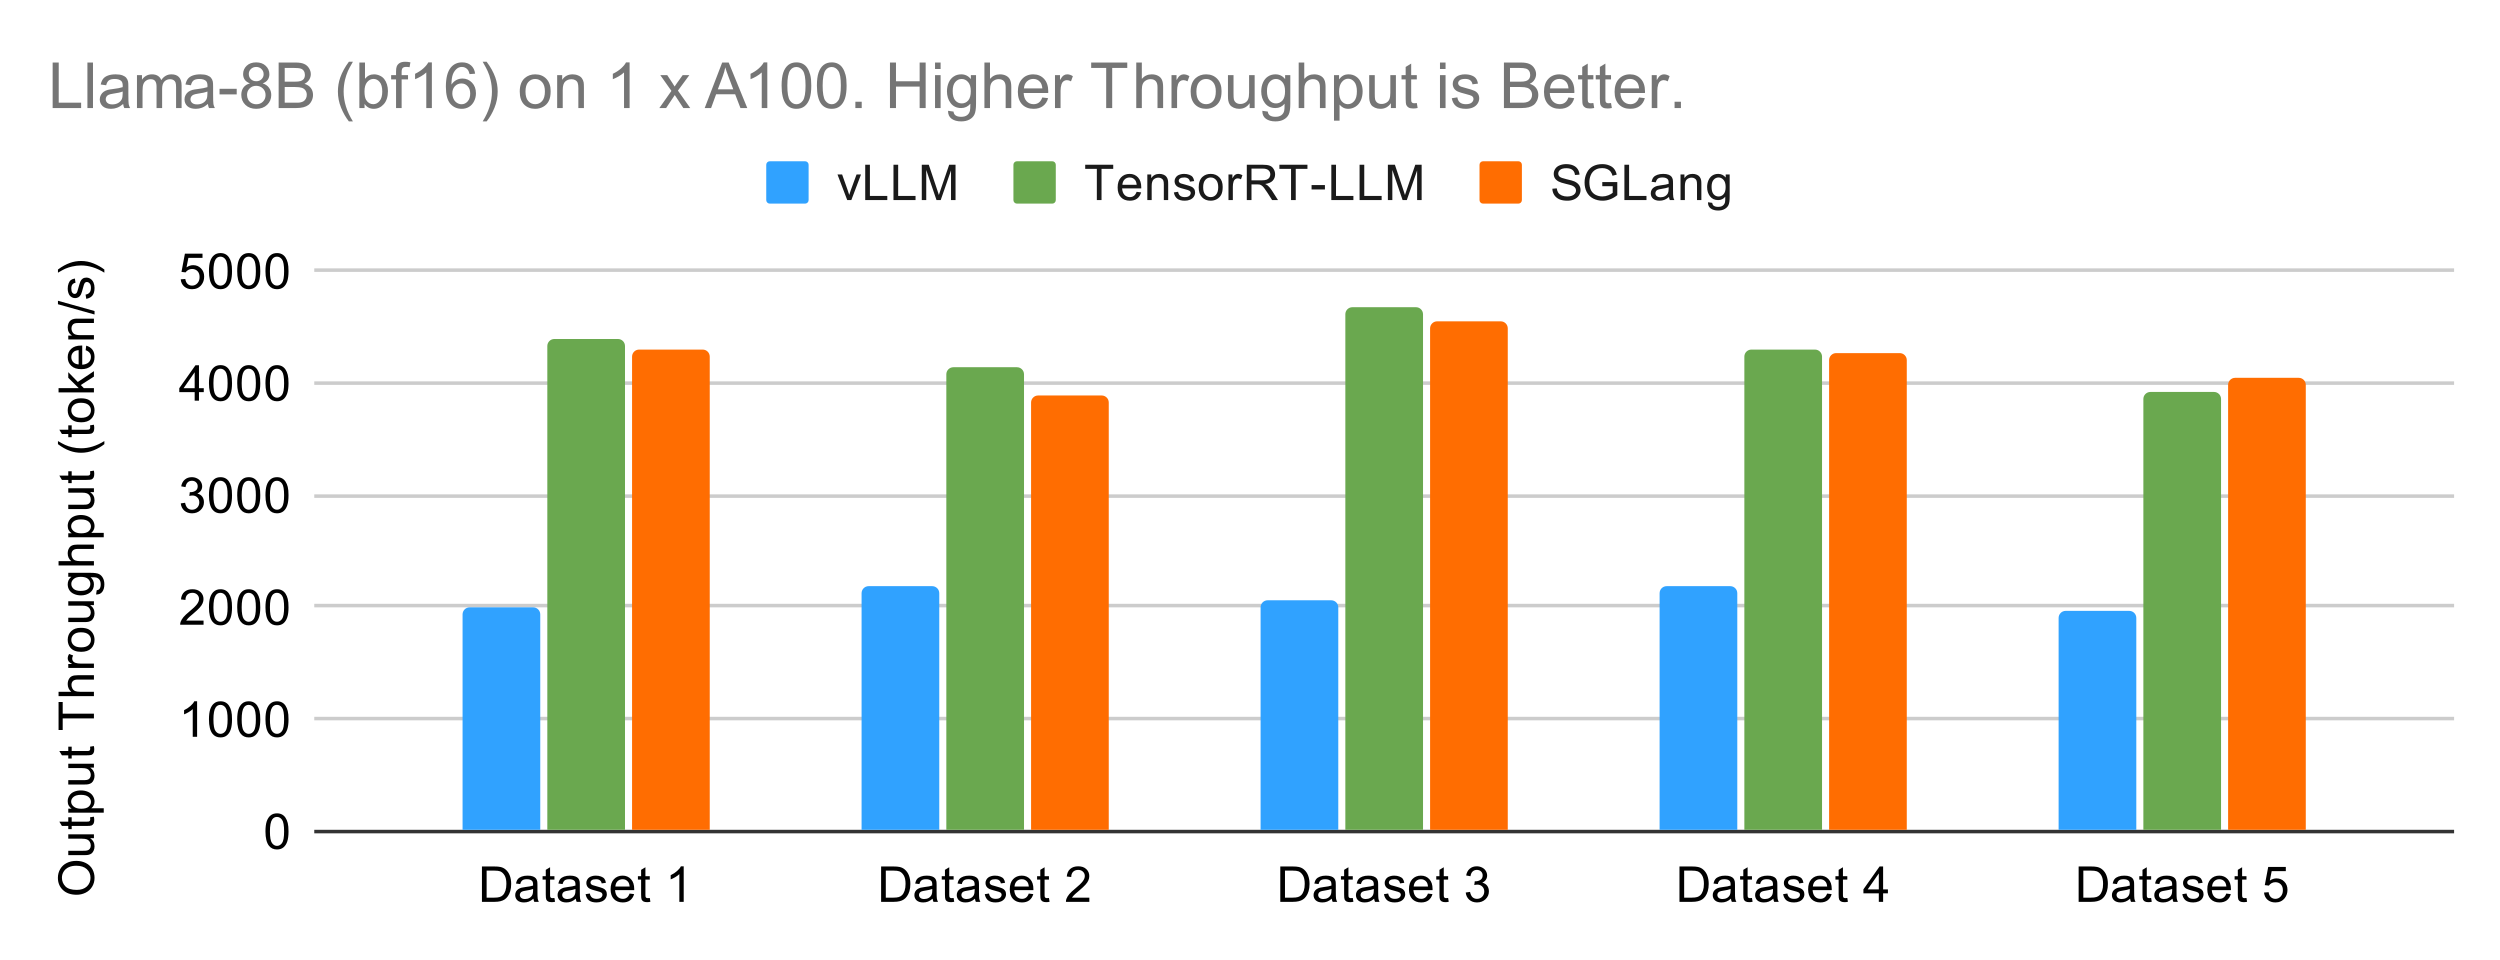 <svg version="1.1" viewBox="0.0 0.0 708.0 272.0" fill="none" stroke="none" stroke-linecap="square" stroke-miterlimit="10" width="708" height="272" xmlns:xlink="http://www.w3.org/1999/xlink" xmlns="http://www.w3.org/2000/svg"><path fill="#ffffff" d="M0 0L708.0 0L708.0 272.0L0 272.0L0 0Z" fill-rule="nonzero"/><path stroke="#333333" stroke-width="1.0" stroke-linecap="butt" d="M89.5 235.5L694.5 235.5" fill-rule="nonzero"/><path stroke="#cccccc" stroke-width="1.0" stroke-linecap="butt" d="M89.5 203.5L694.5 203.5" fill-rule="nonzero"/><path stroke="#cccccc" stroke-width="1.0" stroke-linecap="butt" d="M89.5 171.5L694.5 171.5" fill-rule="nonzero"/><path stroke="#cccccc" stroke-width="1.0" stroke-linecap="butt" d="M89.5 140.5L694.5 140.5" fill-rule="nonzero"/><path stroke="#cccccc" stroke-width="1.0" stroke-linecap="butt" d="M89.5 108.5L694.5 108.5" fill-rule="nonzero"/><path stroke="#cccccc" stroke-width="1.0" stroke-linecap="butt" d="M89.5 76.5L694.5 76.5" fill-rule="nonzero"/><clipPath id="id_0"><path d="M89.6 76.733L694.4 76.733L694.4 235.4L89.6 235.4L89.6 76.733Z" clip-rule="nonzero"/></clipPath><path stroke="#000000" stroke-width="2.0" stroke-linecap="butt" stroke-opacity="0.0" clip-path="url(#id_0)" d="M153.0 235.0L131.0 235.0L131.0 174.0C131.0 172.895 131.895 172.0 133.0 172.0L151.0 172.0C152.105 172.0 153.0 172.895 153.0 174.0Z" fill-rule="nonzero"/><path fill="#30a2ff" clip-path="url(#id_0)" d="M153.0 235.0L131.0 235.0L131.0 174.0C131.0 172.895 131.895 172.0 133.0 172.0L151.0 172.0C152.105 172.0 153.0 172.895 153.0 174.0Z" fill-rule="nonzero"/><path stroke="#000000" stroke-width="2.0" stroke-linecap="butt" stroke-opacity="0.0" clip-path="url(#id_0)" d="M266.0 235.0L244.0 235.0L244.0 168.0C244.0 166.895 244.895 166.0 246.0 166.0L264.0 166.0C265.105 166.0 266.0 166.895 266.0 168.0Z" fill-rule="nonzero"/><path fill="#30a2ff" clip-path="url(#id_0)" d="M266.0 235.0L244.0 235.0L244.0 168.0C244.0 166.895 244.895 166.0 246.0 166.0L264.0 166.0C265.105 166.0 266.0 166.895 266.0 168.0Z" fill-rule="nonzero"/><path stroke="#000000" stroke-width="2.0" stroke-linecap="butt" stroke-opacity="0.0" clip-path="url(#id_0)" d="M379.0 235.0L357.0 235.0L357.0 172.0C357.0 170.895 357.895 170.0 359.0 170.0L377.0 170.0C378.105 170.0 379.0 170.895 379.0 172.0Z" fill-rule="nonzero"/><path fill="#30a2ff" clip-path="url(#id_0)" d="M379.0 235.0L357.0 235.0L357.0 172.0C357.0 170.895 357.895 170.0 359.0 170.0L377.0 170.0C378.105 170.0 379.0 170.895 379.0 172.0Z" fill-rule="nonzero"/><path stroke="#000000" stroke-width="2.0" stroke-linecap="butt" stroke-opacity="0.0" clip-path="url(#id_0)" d="M492.0 235.0L470.0 235.0L470.0 168.0C470.0 166.895 470.895 166.0 472.0 166.0L490.0 166.0C491.105 166.0 492.0 166.895 492.0 168.0Z" fill-rule="nonzero"/><path fill="#30a2ff" clip-path="url(#id_0)" d="M492.0 235.0L470.0 235.0L470.0 168.0C470.0 166.895 470.895 166.0 472.0 166.0L490.0 166.0C491.105 166.0 492.0 166.895 492.0 168.0Z" fill-rule="nonzero"/><path stroke="#000000" stroke-width="2.0" stroke-linecap="butt" stroke-opacity="0.0" clip-path="url(#id_0)" d="M605.0 235.0L583.0 235.0L583.0 175.0C583.0 173.895 583.895 173.0 585.0 173.0L603.0 173.0C604.105 173.0 605.0 173.895 605.0 175.0Z" fill-rule="nonzero"/><path fill="#30a2ff" clip-path="url(#id_0)" d="M605.0 235.0L583.0 235.0L583.0 175.0C583.0 173.895 583.895 173.0 585.0 173.0L603.0 173.0C604.105 173.0 605.0 173.895 605.0 175.0Z" fill-rule="nonzero"/><path stroke="#000000" stroke-width="2.0" stroke-linecap="butt" stroke-opacity="0.0" clip-path="url(#id_0)" d="M177.0 235.0L155.0 235.0L155.0 98.0C155.0 96.895 155.895 96.0 157.0 96.0L175.0 96.0C176.105 96.0 177.0 96.895 177.0 98.0Z" fill-rule="nonzero"/><path fill="#6aa84f" clip-path="url(#id_0)" d="M177.0 235.0L155.0 235.0L155.0 98.0C155.0 96.895 155.895 96.0 157.0 96.0L175.0 96.0C176.105 96.0 177.0 96.895 177.0 98.0Z" fill-rule="nonzero"/><path stroke="#000000" stroke-width="2.0" stroke-linecap="butt" stroke-opacity="0.0" clip-path="url(#id_0)" d="M290.0 235.0L268.0 235.0L268.0 106.0C268.0 104.895 268.895 104.0 270.0 104.0L288.0 104.0C289.105 104.0 290.0 104.895 290.0 106.0Z" fill-rule="nonzero"/><path fill="#6aa84f" clip-path="url(#id_0)" d="M290.0 235.0L268.0 235.0L268.0 106.0C268.0 104.895 268.895 104.0 270.0 104.0L288.0 104.0C289.105 104.0 290.0 104.895 290.0 106.0Z" fill-rule="nonzero"/><path stroke="#000000" stroke-width="2.0" stroke-linecap="butt" stroke-opacity="0.0" clip-path="url(#id_0)" d="M403.0 235.0L381.0 235.0L381.0 89.0C381.0 87.895 381.895 87.0 383.0 87.0L401.0 87.0C402.105 87.0 403.0 87.895 403.0 89.0Z" fill-rule="nonzero"/><path fill="#6aa84f" clip-path="url(#id_0)" d="M403.0 235.0L381.0 235.0L381.0 89.0C381.0 87.895 381.895 87.0 383.0 87.0L401.0 87.0C402.105 87.0 403.0 87.895 403.0 89.0Z" fill-rule="nonzero"/><path stroke="#000000" stroke-width="2.0" stroke-linecap="butt" stroke-opacity="0.0" clip-path="url(#id_0)" d="M516.0 235.0L494.0 235.0L494.0 101.0C494.0 99.895 494.895 99.0 496.0 99.0L514.0 99.0C515.105 99.0 516.0 99.895 516.0 101.0Z" fill-rule="nonzero"/><path fill="#6aa84f" clip-path="url(#id_0)" d="M516.0 235.0L494.0 235.0L494.0 101.0C494.0 99.895 494.895 99.0 496.0 99.0L514.0 99.0C515.105 99.0 516.0 99.895 516.0 101.0Z" fill-rule="nonzero"/><path stroke="#000000" stroke-width="2.0" stroke-linecap="butt" stroke-opacity="0.0" clip-path="url(#id_0)" d="M629.0 235.0L607.0 235.0L607.0 113.0C607.0 111.895 607.895 111.0 609.0 111.0L627.0 111.0C628.105 111.0 629.0 111.895 629.0 113.0Z" fill-rule="nonzero"/><path fill="#6aa84f" clip-path="url(#id_0)" d="M629.0 235.0L607.0 235.0L607.0 113.0C607.0 111.895 607.895 111.0 609.0 111.0L627.0 111.0C628.105 111.0 629.0 111.895 629.0 113.0Z" fill-rule="nonzero"/><path stroke="#000000" stroke-width="2.0" stroke-linecap="butt" stroke-opacity="0.0" clip-path="url(#id_0)" d="M201.0 235.0L179.0 235.0L179.0 101.0C179.0 99.895 179.895 99.0 181.0 99.0L199.0 99.0C200.105 99.0 201.0 99.895 201.0 101.0Z" fill-rule="nonzero"/><path fill="#ff6d01" clip-path="url(#id_0)" d="M201.0 235.0L179.0 235.0L179.0 101.0C179.0 99.895 179.895 99.0 181.0 99.0L199.0 99.0C200.105 99.0 201.0 99.895 201.0 101.0Z" fill-rule="nonzero"/><path stroke="#000000" stroke-width="2.0" stroke-linecap="butt" stroke-opacity="0.0" clip-path="url(#id_0)" d="M314.0 235.0L292.0 235.0L292.0 114.0C292.0 112.895 292.895 112.0 294.0 112.0L312.0 112.0C313.105 112.0 314.0 112.895 314.0 114.0Z" fill-rule="nonzero"/><path fill="#ff6d01" clip-path="url(#id_0)" d="M314.0 235.0L292.0 235.0L292.0 114.0C292.0 112.895 292.895 112.0 294.0 112.0L312.0 112.0C313.105 112.0 314.0 112.895 314.0 114.0Z" fill-rule="nonzero"/><path stroke="#000000" stroke-width="2.0" stroke-linecap="butt" stroke-opacity="0.0" clip-path="url(#id_0)" d="M427.0 235.0L405.0 235.0L405.0 93.0C405.0 91.895 405.895 91.0 407.0 91.0L425.0 91.0C426.105 91.0 427.0 91.895 427.0 93.0Z" fill-rule="nonzero"/><path fill="#ff6d01" clip-path="url(#id_0)" d="M427.0 235.0L405.0 235.0L405.0 93.0C405.0 91.895 405.895 91.0 407.0 91.0L425.0 91.0C426.105 91.0 427.0 91.895 427.0 93.0Z" fill-rule="nonzero"/><path stroke="#000000" stroke-width="2.0" stroke-linecap="butt" stroke-opacity="0.0" clip-path="url(#id_0)" d="M540.0 235.0L518.0 235.0L518.0 102.0C518.0 100.895 518.895 100.0 520.0 100.0L538.0 100.0C539.105 100.0 540.0 100.895 540.0 102.0Z" fill-rule="nonzero"/><path fill="#ff6d01" clip-path="url(#id_0)" d="M540.0 235.0L518.0 235.0L518.0 102.0C518.0 100.895 518.895 100.0 520.0 100.0L538.0 100.0C539.105 100.0 540.0 100.895 540.0 102.0Z" fill-rule="nonzero"/><path stroke="#000000" stroke-width="2.0" stroke-linecap="butt" stroke-opacity="0.0" clip-path="url(#id_0)" d="M653.0 235.0L631.0 235.0L631.0 109.0C631.0 107.895 631.895 107.0 633.0 107.0L651.0 107.0C652.105 107.0 653.0 107.895 653.0 109.0Z" fill-rule="nonzero"/><path fill="#ff6d01" clip-path="url(#id_0)" d="M653.0 235.0L631.0 235.0L631.0 109.0C631.0 107.895 631.895 107.0 633.0 107.0L651.0 107.0C652.105 107.0 653.0 107.895 653.0 109.0Z" fill-rule="nonzero"/><path fill="#000000" d="M21.725 253.395Q19.225 253.395 17.819 252.051Q16.397 250.707 16.397 248.598Q16.397 247.207 17.069 246.098Q17.725 244.973 18.912 244.395Q20.1 243.801 21.6 243.801Q23.131 243.801 24.334 244.426Q25.537 245.035 26.162 246.16Q26.772 247.285 26.772 248.598Q26.772 250.02 26.084 251.129Q25.397 252.239 24.225 252.817Q23.037 253.395 21.725 253.395ZM21.741 252.02Q23.553 252.02 24.6 251.051Q25.631 250.067 25.631 248.598Q25.631 247.114 24.584 246.145Q23.537 245.176 21.6 245.176Q20.366 245.176 19.459 245.598Q18.553 246.004 18.053 246.801Q17.537 247.598 17.537 248.582Q17.537 249.989 18.506 251.004Q19.475 252.02 21.741 252.02ZM26.6 237.379L25.537 237.379Q26.772 238.239 26.772 239.692Q26.772 240.332 26.522 240.895Q26.272 241.442 25.897 241.723Q25.522 241.989 24.991 242.098Q24.631 242.176 23.834 242.176L19.334 242.176L19.334 240.942L23.366 240.942Q24.334 240.942 24.662 240.864Q25.147 240.754 25.428 240.379Q25.709 240.004 25.709 239.442Q25.709 238.895 25.428 238.41Q25.131 237.926 24.647 237.723Q24.162 237.52 23.225 237.52L19.334 237.52L19.334 236.285L26.6 236.285L26.6 237.379ZM25.506 231.457L26.584 231.285Q26.694 231.801 26.694 232.207Q26.694 232.879 26.491 233.254Q26.272 233.614 25.928 233.77Q25.584 233.91 24.475 233.91L20.303 233.91L20.303 234.817L19.334 234.817L19.334 233.91L17.537 233.91L16.803 232.692L19.334 232.692L19.334 231.457L20.303 231.457L20.303 232.692L24.537 232.692Q25.069 232.692 25.225 232.629Q25.366 232.567 25.459 232.426Q25.553 232.27 25.553 232.004Q25.553 231.785 25.506 231.457ZM29.381 230.145L19.334 230.145L19.334 229.02L20.287 229.02Q19.725 228.629 19.459 228.129Q19.178 227.629 19.178 226.91Q19.178 225.989 19.662 225.285Q20.131 224.567 21.006 224.207Q21.881 223.848 22.912 223.848Q24.022 223.848 24.928 224.254Q25.819 224.645 26.303 225.41Q26.772 226.16 26.772 227.004Q26.772 227.614 26.506 228.114Q26.241 228.598 25.85 228.91L29.381 228.91L29.381 230.145ZM23.006 229.035Q24.412 229.035 25.084 228.473Q25.756 227.895 25.756 227.082Q25.756 226.27 25.069 225.692Q24.366 225.098 22.912 225.098Q21.522 225.098 20.834 225.676Q20.147 226.239 20.147 227.035Q20.147 227.817 20.881 228.426Q21.616 229.035 23.006 229.035ZM26.6 217.379L25.537 217.379Q26.772 218.239 26.772 219.692Q26.772 220.332 26.522 220.895Q26.272 221.442 25.897 221.723Q25.522 221.989 24.991 222.098Q24.631 222.176 23.834 222.176L19.334 222.176L19.334 220.942L23.366 220.942Q24.334 220.942 24.662 220.864Q25.147 220.754 25.428 220.379Q25.709 220.004 25.709 219.442Q25.709 218.895 25.428 218.41Q25.131 217.926 24.647 217.723Q24.162 217.52 23.225 217.52L19.334 217.52L19.334 216.285L26.6 216.285L26.6 217.379ZM25.506 211.457L26.584 211.285Q26.694 211.801 26.694 212.207Q26.694 212.879 26.491 213.254Q26.272 213.614 25.928 213.77Q25.584 213.91 24.475 213.91L20.303 213.91L20.303 214.817L19.334 214.817L19.334 213.91L17.537 213.91L16.803 212.692L19.334 212.692L19.334 211.457L20.303 211.457L20.303 212.692L24.537 212.692Q25.069 212.692 25.225 212.629Q25.366 212.567 25.459 212.426Q25.553 212.27 25.553 212.004Q25.553 211.785 25.506 211.457ZM26.6 203.442L17.756 203.442L17.756 206.739L16.584 206.739L16.584 198.801L17.756 198.801L17.756 202.114L26.6 202.114L26.6 203.442ZM26.6 197.145L16.584 197.145L16.584 195.91L20.178 195.91Q19.178 195.051 19.178 193.739Q19.178 192.926 19.506 192.332Q19.819 191.739 20.381 191.489Q20.928 191.223 22.006 191.223L26.6 191.223L26.6 192.457L22.006 192.457Q21.069 192.457 20.662 192.864Q20.241 193.254 20.241 193.989Q20.241 194.535 20.522 195.02Q20.803 195.504 21.287 195.707Q21.772 195.91 22.631 195.91L26.6 195.91L26.6 197.145ZM26.6 189.16L19.334 189.16L19.334 188.051L20.444 188.051Q19.662 187.629 19.428 187.27Q19.178 186.91 19.178 186.473Q19.178 185.848 19.569 185.207L20.709 185.629Q20.444 186.082 20.444 186.535Q20.444 186.942 20.694 187.27Q20.928 187.582 21.366 187.723Q22.022 187.926 22.803 187.926L26.6 187.926L26.6 189.16ZM22.975 184.598Q20.959 184.598 19.975 183.473Q19.178 182.551 19.178 181.192Q19.178 179.707 20.162 178.754Q21.131 177.801 22.866 177.801Q24.272 177.801 25.084 178.223Q25.881 178.645 26.334 179.457Q26.772 180.254 26.772 181.192Q26.772 182.723 25.787 183.66Q24.803 184.598 22.975 184.598ZM22.975 183.332Q24.366 183.332 25.069 182.723Q25.756 182.114 25.756 181.192Q25.756 180.285 25.053 179.676Q24.35 179.067 22.928 179.067Q21.584 179.067 20.897 179.676Q20.194 180.285 20.194 181.192Q20.194 182.114 20.881 182.723Q21.569 183.332 22.975 183.332ZM26.6 171.379L25.537 171.379Q26.772 172.239 26.772 173.692Q26.772 174.332 26.522 174.895Q26.272 175.442 25.897 175.723Q25.522 175.989 24.991 176.098Q24.631 176.176 23.834 176.176L19.334 176.176L19.334 174.942L23.366 174.942Q24.334 174.942 24.662 174.864Q25.147 174.754 25.428 174.379Q25.709 174.004 25.709 173.442Q25.709 172.895 25.428 172.41Q25.131 171.926 24.647 171.723Q24.162 171.52 23.225 171.52L19.334 171.52L19.334 170.285L26.6 170.285L26.6 171.379ZM27.209 168.364L27.381 167.176Q27.928 167.098 28.194 166.754Q28.522 166.301 28.522 165.504Q28.522 164.645 28.178 164.192Q27.85 163.723 27.225 163.551Q26.85 163.457 25.647 163.473Q26.6 164.27 26.6 165.473Q26.6 166.973 25.522 167.801Q24.444 168.614 22.928 168.614Q21.897 168.614 21.022 168.239Q20.131 167.864 19.662 167.16Q19.178 166.442 19.178 165.473Q19.178 164.192 20.209 163.348L19.334 163.348L19.334 162.223L25.616 162.223Q27.319 162.223 28.022 162.567Q28.725 162.91 29.131 163.66Q29.553 164.41 29.553 165.504Q29.553 166.801 28.959 167.598Q28.381 168.395 27.209 168.364ZM22.834 167.348Q24.272 167.348 24.928 166.785Q25.584 166.223 25.584 165.364Q25.584 164.52 24.928 163.942Q24.272 163.364 22.881 163.364Q21.553 163.364 20.881 163.957Q20.194 164.551 20.194 165.379Q20.194 166.207 20.866 166.785Q21.522 167.348 22.834 167.348ZM26.6 160.145L16.584 160.145L16.584 158.91L20.178 158.91Q19.178 158.051 19.178 156.739Q19.178 155.926 19.506 155.332Q19.819 154.739 20.381 154.489Q20.928 154.223 22.006 154.223L26.6 154.223L26.6 155.457L22.006 155.457Q21.069 155.457 20.662 155.864Q20.241 156.254 20.241 156.989Q20.241 157.535 20.522 158.02Q20.803 158.504 21.287 158.707Q21.772 158.91 22.631 158.91L26.6 158.91L26.6 160.145ZM29.381 152.145L19.334 152.145L19.334 151.02L20.287 151.02Q19.725 150.629 19.459 150.129Q19.178 149.629 19.178 148.91Q19.178 147.989 19.662 147.285Q20.131 146.567 21.006 146.207Q21.881 145.848 22.912 145.848Q24.022 145.848 24.928 146.254Q25.819 146.645 26.303 147.41Q26.772 148.16 26.772 149.004Q26.772 149.614 26.506 150.114Q26.241 150.598 25.85 150.91L29.381 150.91L29.381 152.145ZM23.006 151.035Q24.412 151.035 25.084 150.473Q25.756 149.895 25.756 149.082Q25.756 148.27 25.069 147.692Q24.366 147.098 22.912 147.098Q21.522 147.098 20.834 147.676Q20.147 148.239 20.147 149.035Q20.147 149.817 20.881 150.426Q21.616 151.035 23.006 151.035ZM26.6 139.379L25.537 139.379Q26.772 140.239 26.772 141.692Q26.772 142.332 26.522 142.895Q26.272 143.442 25.897 143.723Q25.522 143.989 24.991 144.098Q24.631 144.176 23.834 144.176L19.334 144.176L19.334 142.942L23.366 142.942Q24.334 142.942 24.662 142.864Q25.147 142.754 25.428 142.379Q25.709 142.004 25.709 141.442Q25.709 140.895 25.428 140.41Q25.131 139.926 24.647 139.723Q24.162 139.52 23.225 139.52L19.334 139.52L19.334 138.285L26.6 138.285L26.6 139.379ZM25.506 133.457L26.584 133.285Q26.694 133.801 26.694 134.207Q26.694 134.879 26.491 135.254Q26.272 135.614 25.928 135.77Q25.584 135.91 24.475 135.91L20.303 135.91L20.303 136.817L19.334 136.817L19.334 135.91L17.537 135.91L16.803 134.692L19.334 134.692L19.334 133.457L20.303 133.457L20.303 134.692L24.537 134.692Q25.069 134.692 25.225 134.629Q25.366 134.567 25.459 134.426Q25.553 134.27 25.553 134.004Q25.553 133.785 25.506 133.457ZM29.553 125.785Q28.256 126.817 26.537 127.52Q24.819 128.223 22.975 128.223Q21.35 128.223 19.85 127.692Q18.116 127.082 16.412 125.785L16.412 124.91Q17.834 125.739 18.444 126.004Q19.381 126.426 20.412 126.66Q21.678 126.957 22.975 126.957Q26.272 126.957 29.553 124.91L29.553 125.785ZM25.506 120.457L26.584 120.285Q26.694 120.801 26.694 121.207Q26.694 121.879 26.491 122.254Q26.272 122.614 25.928 122.77Q25.584 122.91 24.475 122.91L20.303 122.91L20.303 123.817L19.334 123.817L19.334 122.91L17.537 122.91L16.803 121.692L19.334 121.692L19.334 120.457L20.303 120.457L20.303 121.692L24.537 121.692Q25.069 121.692 25.225 121.629Q25.366 121.567 25.459 121.426Q25.553 121.27 25.553 121.004Q25.553 120.785 25.506 120.457ZM22.975 119.598Q20.959 119.598 19.975 118.473Q19.178 117.551 19.178 116.192Q19.178 114.707 20.162 113.754Q21.131 112.801 22.866 112.801Q24.272 112.801 25.084 113.223Q25.881 113.645 26.334 114.457Q26.772 115.254 26.772 116.192Q26.772 117.723 25.787 118.66Q24.803 119.598 22.975 119.598ZM22.975 118.332Q24.366 118.332 25.069 117.723Q25.756 117.114 25.756 116.192Q25.756 115.285 25.053 114.676Q24.35 114.067 22.928 114.067Q21.584 114.067 20.897 114.676Q20.194 115.285 20.194 116.192Q20.194 117.114 20.881 117.723Q21.569 118.332 22.975 118.332ZM26.6 111.129L16.584 111.129L16.584 109.91L22.287 109.91L19.334 106.989L19.334 105.395L22.037 108.176L26.6 105.114L26.6 106.645L22.881 109.035L23.725 109.91L26.6 109.91L26.6 111.129ZM24.256 99.176L24.412 97.895Q25.537 98.207 26.162 99.02Q26.772 99.832 26.772 101.098Q26.772 102.692 25.787 103.629Q24.803 104.551 23.037 104.551Q21.194 104.551 20.194 103.614Q19.178 102.66 19.178 101.16Q19.178 99.707 20.178 98.785Q21.162 97.864 22.959 97.864Q23.069 97.864 23.287 97.864L23.287 103.285Q24.475 103.207 25.116 102.614Q25.756 102.004 25.756 101.082Q25.756 100.41 25.397 99.942Q25.037 99.457 24.256 99.176ZM22.272 103.207L22.272 99.16Q21.35 99.239 20.897 99.629Q20.194 100.207 20.194 101.145Q20.194 102.004 20.756 102.582Q21.319 103.145 22.272 103.207ZM26.6 96.145L19.334 96.145L19.334 95.035L20.366 95.035Q19.178 94.239 19.178 92.723Q19.178 92.067 19.412 91.52Q19.647 90.973 20.037 90.707Q20.412 90.426 20.944 90.317Q21.287 90.239 22.131 90.239L26.6 90.239L26.6 91.473L22.178 91.473Q21.428 91.473 21.069 91.614Q20.694 91.754 20.475 92.129Q20.241 92.489 20.241 92.989Q20.241 93.77 20.741 94.348Q21.241 94.91 22.631 94.91L26.6 94.91L26.6 96.145ZM26.772 89.067L16.412 86.16L16.412 85.176L26.772 88.082L26.772 89.067ZM24.428 84.629L24.241 83.426Q24.975 83.317 25.366 82.848Q25.756 82.379 25.756 81.535Q25.756 80.692 25.412 80.285Q25.069 79.864 24.6 79.864Q24.178 79.864 23.944 80.239Q23.772 80.489 23.522 81.489Q23.178 82.848 22.928 83.379Q22.678 83.895 22.241 84.16Q21.803 84.426 21.272 84.426Q20.787 84.426 20.381 84.207Q19.959 83.989 19.678 83.598Q19.475 83.317 19.334 82.832Q19.178 82.332 19.178 81.754Q19.178 80.91 19.428 80.27Q19.662 79.614 20.084 79.301Q20.506 78.989 21.209 78.879L21.381 80.082Q20.819 80.16 20.506 80.567Q20.194 80.957 20.194 81.676Q20.194 82.52 20.475 82.879Q20.741 83.239 21.131 83.239Q21.366 83.239 21.553 83.098Q21.756 82.942 21.881 82.614Q21.944 82.442 22.194 81.535Q22.553 80.223 22.772 79.707Q22.991 79.192 23.412 78.91Q23.834 78.614 24.459 78.614Q25.084 78.614 25.631 78.973Q26.162 79.317 26.475 80.004Q26.772 80.676 26.772 81.535Q26.772 82.942 26.178 83.692Q25.584 84.426 24.428 84.629ZM29.553 76.332L29.553 77.223Q26.272 75.176 22.975 75.176Q21.694 75.176 20.428 75.473Q19.397 75.707 18.459 76.114Q17.85 76.379 16.412 77.223L16.412 76.332Q18.116 75.051 19.85 74.442Q21.35 73.91 22.975 73.91Q24.819 73.91 26.537 74.629Q28.256 75.332 29.553 76.332Z" fill-rule="nonzero"/><path fill="#000000" d="M75.178 235.463Q75.178 233.681 75.537 232.603Q75.912 231.509 76.631 230.931Q77.35 230.338 78.444 230.338Q79.256 230.338 79.866 230.666Q80.475 230.994 80.866 231.603Q81.272 232.213 81.491 233.088Q81.709 233.963 81.709 235.463Q81.709 237.228 81.35 238.306Q80.991 239.384 80.272 239.978Q79.553 240.572 78.444 240.572Q77.006 240.572 76.178 239.525Q75.178 238.275 75.178 235.463ZM76.444 235.463Q76.444 237.931 77.022 238.744Q77.6 239.556 78.444 239.556Q79.303 239.556 79.881 238.744Q80.459 237.916 80.459 235.463Q80.459 232.978 79.881 232.166Q79.303 231.353 78.428 231.353Q77.584 231.353 77.084 232.072Q76.444 232.994 76.444 235.463Z" fill-rule="nonzero"/><path fill="#000000" d="M55.819 208.667L54.584 208.667L54.584 200.823Q54.147 201.245 53.413 201.682Q52.694 202.104 52.131 202.307L52.131 201.12Q53.163 200.635 53.928 199.948Q54.709 199.26 55.022 198.604L55.819 198.604L55.819 208.667ZM59.178 203.729Q59.178 201.948 59.538 200.87Q59.913 199.776 60.631 199.198Q61.35 198.604 62.444 198.604Q63.256 198.604 63.866 198.932Q64.475 199.26 64.866 199.87Q65.272 200.479 65.491 201.354Q65.709 202.229 65.709 203.729Q65.709 205.495 65.35 206.573Q64.991 207.651 64.272 208.245Q63.553 208.839 62.444 208.839Q61.006 208.839 60.178 207.792Q59.178 206.542 59.178 203.729ZM60.444 203.729Q60.444 206.198 61.022 207.01Q61.6 207.823 62.444 207.823Q63.303 207.823 63.881 207.01Q64.459 206.182 64.459 203.729Q64.459 201.245 63.881 200.432Q63.303 199.62 62.428 199.62Q61.584 199.62 61.084 200.339Q60.444 201.26 60.444 203.729ZM67.178 203.729Q67.178 201.948 67.537 200.87Q67.912 199.776 68.631 199.198Q69.35 198.604 70.444 198.604Q71.256 198.604 71.866 198.932Q72.475 199.26 72.866 199.87Q73.272 200.479 73.491 201.354Q73.709 202.229 73.709 203.729Q73.709 205.495 73.35 206.573Q72.991 207.651 72.272 208.245Q71.553 208.839 70.444 208.839Q69.006 208.839 68.178 207.792Q67.178 206.542 67.178 203.729ZM68.444 203.729Q68.444 206.198 69.022 207.01Q69.6 207.823 70.444 207.823Q71.303 207.823 71.881 207.01Q72.459 206.182 72.459 203.729Q72.459 201.245 71.881 200.432Q71.303 199.62 70.428 199.62Q69.584 199.62 69.084 200.339Q68.444 201.26 68.444 203.729ZM75.178 203.729Q75.178 201.948 75.537 200.87Q75.912 199.776 76.631 199.198Q77.35 198.604 78.444 198.604Q79.256 198.604 79.866 198.932Q80.475 199.26 80.866 199.87Q81.272 200.479 81.491 201.354Q81.709 202.229 81.709 203.729Q81.709 205.495 81.35 206.573Q80.991 207.651 80.272 208.245Q79.553 208.839 78.444 208.839Q77.006 208.839 76.178 207.792Q75.178 206.542 75.178 203.729ZM76.444 203.729Q76.444 206.198 77.022 207.01Q77.6 207.823 78.444 207.823Q79.303 207.823 79.881 207.01Q80.459 206.182 80.459 203.729Q80.459 201.245 79.881 200.432Q79.303 199.62 78.428 199.62Q77.584 199.62 77.084 200.339Q76.444 201.26 76.444 203.729Z" fill-rule="nonzero"/><path fill="#000000" d="M57.647 175.746L57.647 176.933L51.022 176.933Q51.006 176.496 51.163 176.074Q51.428 175.402 51.975 174.746Q52.538 174.09 53.584 173.23Q55.225 171.886 55.788 171.105Q56.366 170.324 56.366 169.621Q56.366 168.886 55.834 168.386Q55.319 167.886 54.491 167.886Q53.6 167.886 53.053 168.418Q52.522 168.949 52.522 169.902L51.256 169.761Q51.381 168.355 52.225 167.621Q53.084 166.871 54.506 166.871Q55.959 166.871 56.788 167.668Q57.631 168.465 57.631 169.652Q57.631 170.261 57.381 170.84Q57.147 171.418 56.569 172.058Q56.006 172.699 54.678 173.824Q53.569 174.746 53.256 175.09Q52.944 175.418 52.741 175.746L57.647 175.746ZM59.178 171.996Q59.178 170.215 59.538 169.136Q59.913 168.043 60.631 167.465Q61.35 166.871 62.444 166.871Q63.256 166.871 63.866 167.199Q64.475 167.527 64.866 168.136Q65.272 168.746 65.491 169.621Q65.709 170.496 65.709 171.996Q65.709 173.761 65.35 174.84Q64.991 175.918 64.272 176.511Q63.553 177.105 62.444 177.105Q61.006 177.105 60.178 176.058Q59.178 174.808 59.178 171.996ZM60.444 171.996Q60.444 174.465 61.022 175.277Q61.6 176.09 62.444 176.09Q63.303 176.09 63.881 175.277Q64.459 174.449 64.459 171.996Q64.459 169.511 63.881 168.699Q63.303 167.886 62.428 167.886Q61.584 167.886 61.084 168.605Q60.444 169.527 60.444 171.996ZM67.178 171.996Q67.178 170.215 67.537 169.136Q67.912 168.043 68.631 167.465Q69.35 166.871 70.444 166.871Q71.256 166.871 71.866 167.199Q72.475 167.527 72.866 168.136Q73.272 168.746 73.491 169.621Q73.709 170.496 73.709 171.996Q73.709 173.761 73.35 174.84Q72.991 175.918 72.272 176.511Q71.553 177.105 70.444 177.105Q69.006 177.105 68.178 176.058Q67.178 174.808 67.178 171.996ZM68.444 171.996Q68.444 174.465 69.022 175.277Q69.6 176.09 70.444 176.09Q71.303 176.09 71.881 175.277Q72.459 174.449 72.459 171.996Q72.459 169.511 71.881 168.699Q71.303 167.886 70.428 167.886Q69.584 167.886 69.084 168.605Q68.444 169.527 68.444 171.996ZM75.178 171.996Q75.178 170.215 75.537 169.136Q75.912 168.043 76.631 167.465Q77.35 166.871 78.444 166.871Q79.256 166.871 79.866 167.199Q80.475 167.527 80.866 168.136Q81.272 168.746 81.491 169.621Q81.709 170.496 81.709 171.996Q81.709 173.761 81.35 174.84Q80.991 175.918 80.272 176.511Q79.553 177.105 78.444 177.105Q77.006 177.105 76.178 176.058Q75.178 174.808 75.178 171.996ZM76.444 171.996Q76.444 174.465 77.022 175.277Q77.6 176.09 78.444 176.09Q79.303 176.09 79.881 175.277Q80.459 174.449 80.459 171.996Q80.459 169.511 79.881 168.699Q79.303 167.886 78.428 167.886Q77.584 167.886 77.084 168.605Q76.444 169.527 76.444 171.996Z" fill-rule="nonzero"/><path fill="#000000" d="M51.194 142.559L52.413 142.387Q52.631 143.434 53.131 143.903Q53.647 144.356 54.381 144.356Q55.256 144.356 55.85 143.762Q56.444 143.153 56.444 142.262Q56.444 141.419 55.881 140.872Q55.334 140.325 54.491 140.325Q54.131 140.325 53.616 140.45L53.756 139.372Q53.881 139.387 53.944 139.387Q54.741 139.387 55.366 138.981Q55.991 138.575 55.991 137.716Q55.991 137.044 55.538 136.606Q55.084 136.153 54.35 136.153Q53.631 136.153 53.147 136.606Q52.678 137.044 52.538 137.95L51.319 137.731Q51.538 136.497 52.334 135.825Q53.131 135.137 54.319 135.137Q55.147 135.137 55.834 135.497Q56.522 135.841 56.881 136.45Q57.256 137.059 57.256 137.747Q57.256 138.387 56.913 138.919Q56.569 139.45 55.881 139.778Q56.772 139.981 57.256 140.622Q57.756 141.262 57.756 142.247Q57.756 143.559 56.788 144.466Q55.834 145.372 54.381 145.372Q53.053 145.372 52.178 144.591Q51.319 143.809 51.194 142.559ZM59.178 140.262Q59.178 138.481 59.538 137.403Q59.913 136.309 60.631 135.731Q61.35 135.137 62.444 135.137Q63.256 135.137 63.866 135.466Q64.475 135.794 64.866 136.403Q65.272 137.012 65.491 137.887Q65.709 138.762 65.709 140.262Q65.709 142.028 65.35 143.106Q64.991 144.184 64.272 144.778Q63.553 145.372 62.444 145.372Q61.006 145.372 60.178 144.325Q59.178 143.075 59.178 140.262ZM60.444 140.262Q60.444 142.731 61.022 143.544Q61.6 144.356 62.444 144.356Q63.303 144.356 63.881 143.544Q64.459 142.716 64.459 140.262Q64.459 137.778 63.881 136.966Q63.303 136.153 62.428 136.153Q61.584 136.153 61.084 136.872Q60.444 137.794 60.444 140.262ZM67.178 140.262Q67.178 138.481 67.537 137.403Q67.912 136.309 68.631 135.731Q69.35 135.137 70.444 135.137Q71.256 135.137 71.866 135.466Q72.475 135.794 72.866 136.403Q73.272 137.012 73.491 137.887Q73.709 138.762 73.709 140.262Q73.709 142.028 73.35 143.106Q72.991 144.184 72.272 144.778Q71.553 145.372 70.444 145.372Q69.006 145.372 68.178 144.325Q67.178 143.075 67.178 140.262ZM68.444 140.262Q68.444 142.731 69.022 143.544Q69.6 144.356 70.444 144.356Q71.303 144.356 71.881 143.544Q72.459 142.716 72.459 140.262Q72.459 137.778 71.881 136.966Q71.303 136.153 70.428 136.153Q69.584 136.153 69.084 136.872Q68.444 137.794 68.444 140.262ZM75.178 140.262Q75.178 138.481 75.537 137.403Q75.912 136.309 76.631 135.731Q77.35 135.137 78.444 135.137Q79.256 135.137 79.866 135.466Q80.475 135.794 80.866 136.403Q81.272 137.012 81.491 137.887Q81.709 138.762 81.709 140.262Q81.709 142.028 81.35 143.106Q80.991 144.184 80.272 144.778Q79.553 145.372 78.444 145.372Q77.006 145.372 76.178 144.325Q75.178 143.075 75.178 140.262ZM76.444 140.262Q76.444 142.731 77.022 143.544Q77.6 144.356 78.444 144.356Q79.303 144.356 79.881 143.544Q80.459 142.716 80.459 140.262Q80.459 137.778 79.881 136.966Q79.303 136.153 78.428 136.153Q77.584 136.153 77.084 136.872Q76.444 137.794 76.444 140.262Z" fill-rule="nonzero"/><path fill="#000000" d="M55.131 113.467L55.131 111.06L50.772 111.06L50.772 109.935L55.35 103.451L56.35 103.451L56.35 109.935L57.709 109.935L57.709 111.06L56.35 111.06L56.35 113.467L55.131 113.467ZM55.131 109.935L55.131 105.42L51.991 109.935L55.131 109.935ZM59.178 108.529Q59.178 106.748 59.538 105.67Q59.913 104.576 60.631 103.998Q61.35 103.404 62.444 103.404Q63.256 103.404 63.866 103.732Q64.475 104.06 64.866 104.67Q65.272 105.279 65.491 106.154Q65.709 107.029 65.709 108.529Q65.709 110.295 65.35 111.373Q64.991 112.451 64.272 113.045Q63.553 113.639 62.444 113.639Q61.006 113.639 60.178 112.592Q59.178 111.342 59.178 108.529ZM60.444 108.529Q60.444 110.998 61.022 111.81Q61.6 112.623 62.444 112.623Q63.303 112.623 63.881 111.81Q64.459 110.982 64.459 108.529Q64.459 106.045 63.881 105.232Q63.303 104.42 62.428 104.42Q61.584 104.42 61.084 105.139Q60.444 106.06 60.444 108.529ZM67.178 108.529Q67.178 106.748 67.537 105.67Q67.912 104.576 68.631 103.998Q69.35 103.404 70.444 103.404Q71.256 103.404 71.866 103.732Q72.475 104.06 72.866 104.67Q73.272 105.279 73.491 106.154Q73.709 107.029 73.709 108.529Q73.709 110.295 73.35 111.373Q72.991 112.451 72.272 113.045Q71.553 113.639 70.444 113.639Q69.006 113.639 68.178 112.592Q67.178 111.342 67.178 108.529ZM68.444 108.529Q68.444 110.998 69.022 111.81Q69.6 112.623 70.444 112.623Q71.303 112.623 71.881 111.81Q72.459 110.982 72.459 108.529Q72.459 106.045 71.881 105.232Q71.303 104.42 70.428 104.42Q69.584 104.42 69.084 105.139Q68.444 106.06 68.444 108.529ZM75.178 108.529Q75.178 106.748 75.537 105.67Q75.912 104.576 76.631 103.998Q77.35 103.404 78.444 103.404Q79.256 103.404 79.866 103.732Q80.475 104.06 80.866 104.67Q81.272 105.279 81.491 106.154Q81.709 107.029 81.709 108.529Q81.709 110.295 81.35 111.373Q80.991 112.451 80.272 113.045Q79.553 113.639 78.444 113.639Q77.006 113.639 76.178 112.592Q75.178 111.342 75.178 108.529ZM76.444 108.529Q76.444 110.998 77.022 111.81Q77.6 112.623 78.444 112.623Q79.303 112.623 79.881 111.81Q80.459 110.982 80.459 108.529Q80.459 106.045 79.881 105.232Q79.303 104.42 78.428 104.42Q77.584 104.42 77.084 105.139Q76.444 106.06 76.444 108.529Z" fill-rule="nonzero"/><path fill="#000000" d="M51.178 79.108L52.475 78.999Q52.616 79.936 53.131 80.421Q53.663 80.89 54.397 80.89Q55.288 80.89 55.897 80.218Q56.522 79.546 56.522 78.452Q56.522 77.39 55.928 76.78Q55.334 76.171 54.381 76.171Q53.788 76.171 53.303 76.452Q52.834 76.718 52.553 77.14L51.397 76.999L52.366 71.843L57.35 71.843L57.35 73.03L53.35 73.03L52.819 75.718Q53.725 75.093 54.709 75.093Q56.022 75.093 56.913 75.999Q57.819 76.905 57.819 78.343Q57.819 79.702 57.038 80.686Q56.069 81.905 54.397 81.905Q53.038 81.905 52.163 81.14Q51.303 80.374 51.178 79.108ZM59.178 76.796Q59.178 75.015 59.538 73.936Q59.913 72.843 60.631 72.265Q61.35 71.671 62.444 71.671Q63.256 71.671 63.866 71.999Q64.475 72.327 64.866 72.936Q65.272 73.546 65.491 74.421Q65.709 75.296 65.709 76.796Q65.709 78.561 65.35 79.64Q64.991 80.718 64.272 81.311Q63.553 81.905 62.444 81.905Q61.006 81.905 60.178 80.858Q59.178 79.608 59.178 76.796ZM60.444 76.796Q60.444 79.265 61.022 80.077Q61.6 80.89 62.444 80.89Q63.303 80.89 63.881 80.077Q64.459 79.249 64.459 76.796Q64.459 74.311 63.881 73.499Q63.303 72.686 62.428 72.686Q61.584 72.686 61.084 73.405Q60.444 74.327 60.444 76.796ZM67.178 76.796Q67.178 75.015 67.537 73.936Q67.912 72.843 68.631 72.265Q69.35 71.671 70.444 71.671Q71.256 71.671 71.866 71.999Q72.475 72.327 72.866 72.936Q73.272 73.546 73.491 74.421Q73.709 75.296 73.709 76.796Q73.709 78.561 73.35 79.64Q72.991 80.718 72.272 81.311Q71.553 81.905 70.444 81.905Q69.006 81.905 68.178 80.858Q67.178 79.608 67.178 76.796ZM68.444 76.796Q68.444 79.265 69.022 80.077Q69.6 80.89 70.444 80.89Q71.303 80.89 71.881 80.077Q72.459 79.249 72.459 76.796Q72.459 74.311 71.881 73.499Q71.303 72.686 70.428 72.686Q69.584 72.686 69.084 73.405Q68.444 74.327 68.444 76.796ZM75.178 76.796Q75.178 75.015 75.537 73.936Q75.912 72.843 76.631 72.265Q77.35 71.671 78.444 71.671Q79.256 71.671 79.866 71.999Q80.475 72.327 80.866 72.936Q81.272 73.546 81.491 74.421Q81.709 75.296 81.709 76.796Q81.709 78.561 81.35 79.64Q80.991 80.718 80.272 81.311Q79.553 81.905 78.444 81.905Q77.006 81.905 76.178 80.858Q75.178 79.608 75.178 76.796ZM76.444 76.796Q76.444 79.265 77.022 80.077Q77.6 80.89 78.444 80.89Q79.303 80.89 79.881 80.077Q80.459 79.249 80.459 76.796Q80.459 74.311 79.881 73.499Q79.303 72.686 78.428 72.686Q77.584 72.686 77.084 73.405Q76.444 74.327 76.444 76.796Z" fill-rule="nonzero"/><path fill="#000000" d="M136.485 255.4L136.485 245.384L139.938 245.384Q141.11 245.384 141.719 245.525Q142.578 245.713 143.188 246.244Q143.985 246.916 144.375 247.963Q144.766 248.994 144.766 250.338Q144.766 251.478 144.5 252.369Q144.235 253.244 143.813 253.822Q143.407 254.4 142.907 254.728Q142.407 255.056 141.703 255.228Q141.016 255.4 140.11 255.4L136.485 255.4ZM137.813 254.213L139.953 254.213Q140.938 254.213 141.5 254.041Q142.078 253.853 142.407 253.509Q142.875 253.041 143.141 252.244Q143.407 251.447 143.407 250.306Q143.407 248.744 142.891 247.9Q142.375 247.056 141.641 246.759Q141.094 246.556 139.922 246.556L137.813 246.556L137.813 254.213ZM151.063 254.509Q150.391 255.088 149.75 255.338Q149.125 255.572 148.391 255.572Q147.203 255.572 146.547 254.994Q145.907 254.4 145.907 253.478Q145.907 252.947 146.141 252.509Q146.391 252.072 146.782 251.806Q147.188 251.541 147.672 251.4Q148.032 251.306 148.766 251.213Q150.266 251.041 150.969 250.791Q150.969 250.541 150.969 250.478Q150.969 249.713 150.625 249.416Q150.157 248.994 149.219 248.994Q148.36 248.994 147.938 249.306Q147.532 249.603 147.328 250.369L146.125 250.213Q146.282 249.431 146.657 248.963Q147.047 248.494 147.75 248.244Q148.469 247.978 149.407 247.978Q150.328 247.978 150.907 248.197Q151.485 248.416 151.75 248.744Q152.032 249.072 152.141 249.588Q152.203 249.9 152.203 250.713L152.203 252.353Q152.203 254.072 152.282 254.525Q152.36 254.978 152.594 255.4L151.313 255.4Q151.125 255.009 151.063 254.509ZM150.969 251.759Q150.297 252.025 148.953 252.228Q148.203 252.338 147.875 252.478Q147.563 252.603 147.391 252.869Q147.219 253.134 147.219 253.447Q147.219 253.947 147.594 254.275Q147.969 254.603 148.688 254.603Q149.407 254.603 149.953 254.291Q150.5 253.978 150.766 253.431Q150.969 253.025 150.969 252.213L150.969 251.759ZM157.016 254.306L157.188 255.384Q156.672 255.494 156.266 255.494Q155.594 255.494 155.219 255.291Q154.86 255.072 154.703 254.728Q154.563 254.384 154.563 253.275L154.563 249.103L153.657 249.103L153.657 248.134L154.563 248.134L154.563 246.338L155.782 245.603L155.782 248.134L157.016 248.134L157.016 249.103L155.782 249.103L155.782 253.338Q155.782 253.869 155.844 254.025Q155.907 254.166 156.047 254.259Q156.203 254.353 156.469 254.353Q156.688 254.353 157.016 254.306ZM163.063 254.509Q162.391 255.088 161.75 255.338Q161.125 255.572 160.391 255.572Q159.203 255.572 158.547 254.994Q157.907 254.4 157.907 253.478Q157.907 252.947 158.141 252.509Q158.391 252.072 158.782 251.806Q159.188 251.541 159.672 251.4Q160.032 251.306 160.766 251.213Q162.266 251.041 162.969 250.791Q162.969 250.541 162.969 250.478Q162.969 249.713 162.625 249.416Q162.157 248.994 161.219 248.994Q160.36 248.994 159.938 249.306Q159.532 249.603 159.328 250.369L158.125 250.213Q158.282 249.431 158.657 248.963Q159.047 248.494 159.75 248.244Q160.469 247.978 161.407 247.978Q162.328 247.978 162.907 248.197Q163.485 248.416 163.75 248.744Q164.032 249.072 164.141 249.588Q164.203 249.9 164.203 250.713L164.203 252.353Q164.203 254.072 164.282 254.525Q164.36 254.978 164.594 255.4L163.313 255.4Q163.125 255.009 163.063 254.509ZM162.969 251.759Q162.297 252.025 160.953 252.228Q160.203 252.338 159.875 252.478Q159.563 252.603 159.391 252.869Q159.219 253.134 159.219 253.447Q159.219 253.947 159.594 254.275Q159.969 254.603 160.688 254.603Q161.407 254.603 161.953 254.291Q162.5 253.978 162.766 253.431Q162.969 253.025 162.969 252.213L162.969 251.759ZM165.844 253.228L167.047 253.041Q167.157 253.775 167.625 254.166Q168.094 254.556 168.938 254.556Q169.782 254.556 170.188 254.213Q170.61 253.869 170.61 253.4Q170.61 252.978 170.235 252.744Q169.985 252.572 168.985 252.322Q167.625 251.978 167.094 251.728Q166.578 251.478 166.313 251.041Q166.047 250.603 166.047 250.072Q166.047 249.588 166.266 249.181Q166.485 248.759 166.875 248.478Q167.157 248.275 167.641 248.134Q168.141 247.978 168.719 247.978Q169.563 247.978 170.203 248.228Q170.86 248.463 171.172 248.884Q171.485 249.306 171.594 250.009L170.391 250.181Q170.313 249.619 169.907 249.306Q169.516 248.994 168.797 248.994Q167.953 248.994 167.594 249.275Q167.235 249.541 167.235 249.931Q167.235 250.166 167.375 250.353Q167.532 250.556 167.86 250.681Q168.032 250.744 168.938 250.994Q170.25 251.353 170.766 251.572Q171.282 251.791 171.563 252.213Q171.86 252.634 171.86 253.259Q171.86 253.884 171.5 254.431Q171.157 254.963 170.469 255.275Q169.797 255.572 168.938 255.572Q167.532 255.572 166.782 254.978Q166.047 254.384 165.844 253.228ZM178.297 253.056L179.578 253.213Q179.266 254.338 178.453 254.963Q177.641 255.572 176.375 255.572Q174.782 255.572 173.844 254.588Q172.922 253.603 172.922 251.838Q172.922 249.994 173.86 248.994Q174.813 247.978 176.313 247.978Q177.766 247.978 178.688 248.978Q179.61 249.963 179.61 251.759Q179.61 251.869 179.61 252.088L174.188 252.088Q174.266 253.275 174.86 253.916Q175.469 254.556 176.391 254.556Q177.063 254.556 177.532 254.197Q178.016 253.838 178.297 253.056ZM174.266 251.072L178.313 251.072Q178.235 250.15 177.844 249.697Q177.266 248.994 176.328 248.994Q175.469 248.994 174.891 249.556Q174.328 250.119 174.266 251.072ZM184.016 254.306L184.188 255.384Q183.672 255.494 183.266 255.494Q182.594 255.494 182.219 255.291Q181.86 255.072 181.703 254.728Q181.563 254.384 181.563 253.275L181.563 249.103L180.657 249.103L180.657 248.134L181.563 248.134L181.563 246.338L182.782 245.603L182.782 248.134L184.016 248.134L184.016 249.103L182.782 249.103L182.782 253.338Q182.782 253.869 182.844 254.025Q182.907 254.166 183.047 254.259Q183.203 254.353 183.469 254.353Q183.688 254.353 184.016 254.306ZM193.625 255.4L192.391 255.4L192.391 247.556Q191.953 247.978 191.219 248.416Q190.5 248.838 189.938 249.041L189.938 247.853Q190.969 247.369 191.735 246.681Q192.516 245.994 192.828 245.338L193.625 245.338L193.625 255.4Z" fill-rule="nonzero"/><path fill="#000000" d="M249.531 255.4L249.531 245.384L252.985 245.384Q254.156 245.384 254.766 245.525Q255.625 245.713 256.235 246.244Q257.031 246.916 257.422 247.963Q257.813 248.994 257.813 250.338Q257.813 251.478 257.547 252.369Q257.281 253.244 256.86 253.822Q256.453 254.4 255.953 254.728Q255.453 255.056 254.75 255.228Q254.063 255.4 253.156 255.4L249.531 255.4ZM250.86 254.213L253 254.213Q253.985 254.213 254.547 254.041Q255.125 253.853 255.453 253.509Q255.922 253.041 256.188 252.244Q256.453 251.447 256.453 250.306Q256.453 248.744 255.938 247.9Q255.422 247.056 254.688 246.759Q254.141 246.556 252.969 246.556L250.86 246.556L250.86 254.213ZM264.11 254.509Q263.438 255.088 262.797 255.338Q262.172 255.572 261.438 255.572Q260.25 255.572 259.594 254.994Q258.953 254.4 258.953 253.478Q258.953 252.947 259.188 252.509Q259.438 252.072 259.828 251.806Q260.235 251.541 260.719 251.4Q261.078 251.306 261.813 251.213Q263.313 251.041 264.016 250.791Q264.016 250.541 264.016 250.478Q264.016 249.713 263.672 249.416Q263.203 248.994 262.266 248.994Q261.406 248.994 260.985 249.306Q260.578 249.603 260.375 250.369L259.172 250.213Q259.328 249.431 259.703 248.963Q260.094 248.494 260.797 248.244Q261.516 247.978 262.453 247.978Q263.375 247.978 263.953 248.197Q264.531 248.416 264.797 248.744Q265.078 249.072 265.188 249.588Q265.25 249.9 265.25 250.713L265.25 252.353Q265.25 254.072 265.328 254.525Q265.406 254.978 265.641 255.4L264.36 255.4Q264.172 255.009 264.11 254.509ZM264.016 251.759Q263.344 252.025 262 252.228Q261.25 252.338 260.922 252.478Q260.61 252.603 260.438 252.869Q260.266 253.134 260.266 253.447Q260.266 253.947 260.641 254.275Q261.016 254.603 261.735 254.603Q262.453 254.603 263 254.291Q263.547 253.978 263.813 253.431Q264.016 253.025 264.016 252.213L264.016 251.759ZM270.063 254.306L270.235 255.384Q269.719 255.494 269.313 255.494Q268.641 255.494 268.266 255.291Q267.906 255.072 267.75 254.728Q267.61 254.384 267.61 253.275L267.61 249.103L266.703 249.103L266.703 248.134L267.61 248.134L267.61 246.338L268.828 245.603L268.828 248.134L270.063 248.134L270.063 249.103L268.828 249.103L268.828 253.338Q268.828 253.869 268.891 254.025Q268.953 254.166 269.094 254.259Q269.25 254.353 269.516 254.353Q269.735 254.353 270.063 254.306ZM276.11 254.509Q275.438 255.088 274.797 255.338Q274.172 255.572 273.438 255.572Q272.25 255.572 271.594 254.994Q270.953 254.4 270.953 253.478Q270.953 252.947 271.188 252.509Q271.438 252.072 271.828 251.806Q272.235 251.541 272.719 251.4Q273.078 251.306 273.813 251.213Q275.313 251.041 276.016 250.791Q276.016 250.541 276.016 250.478Q276.016 249.713 275.672 249.416Q275.203 248.994 274.266 248.994Q273.406 248.994 272.985 249.306Q272.578 249.603 272.375 250.369L271.172 250.213Q271.328 249.431 271.703 248.963Q272.094 248.494 272.797 248.244Q273.516 247.978 274.453 247.978Q275.375 247.978 275.953 248.197Q276.531 248.416 276.797 248.744Q277.078 249.072 277.188 249.588Q277.25 249.9 277.25 250.713L277.25 252.353Q277.25 254.072 277.328 254.525Q277.406 254.978 277.641 255.4L276.36 255.4Q276.172 255.009 276.11 254.509ZM276.016 251.759Q275.344 252.025 274 252.228Q273.25 252.338 272.922 252.478Q272.61 252.603 272.438 252.869Q272.266 253.134 272.266 253.447Q272.266 253.947 272.641 254.275Q273.016 254.603 273.735 254.603Q274.453 254.603 275 254.291Q275.547 253.978 275.813 253.431Q276.016 253.025 276.016 252.213L276.016 251.759ZM278.891 253.228L280.094 253.041Q280.203 253.775 280.672 254.166Q281.141 254.556 281.985 254.556Q282.828 254.556 283.235 254.213Q283.656 253.869 283.656 253.4Q283.656 252.978 283.281 252.744Q283.031 252.572 282.031 252.322Q280.672 251.978 280.141 251.728Q279.625 251.478 279.36 251.041Q279.094 250.603 279.094 250.072Q279.094 249.588 279.313 249.181Q279.531 248.759 279.922 248.478Q280.203 248.275 280.688 248.134Q281.188 247.978 281.766 247.978Q282.61 247.978 283.25 248.228Q283.906 248.463 284.219 248.884Q284.531 249.306 284.641 250.009L283.438 250.181Q283.36 249.619 282.953 249.306Q282.563 248.994 281.844 248.994Q281 248.994 280.641 249.275Q280.281 249.541 280.281 249.931Q280.281 250.166 280.422 250.353Q280.578 250.556 280.906 250.681Q281.078 250.744 281.985 250.994Q283.297 251.353 283.813 251.572Q284.328 251.791 284.61 252.213Q284.906 252.634 284.906 253.259Q284.906 253.884 284.547 254.431Q284.203 254.963 283.516 255.275Q282.844 255.572 281.985 255.572Q280.578 255.572 279.828 254.978Q279.094 254.384 278.891 253.228ZM291.344 253.056L292.625 253.213Q292.313 254.338 291.5 254.963Q290.688 255.572 289.422 255.572Q287.828 255.572 286.891 254.588Q285.969 253.603 285.969 251.838Q285.969 249.994 286.906 248.994Q287.86 247.978 289.36 247.978Q290.813 247.978 291.735 248.978Q292.656 249.963 292.656 251.759Q292.656 251.869 292.656 252.088L287.235 252.088Q287.313 253.275 287.906 253.916Q288.516 254.556 289.438 254.556Q290.11 254.556 290.578 254.197Q291.063 253.838 291.344 253.056ZM287.313 251.072L291.36 251.072Q291.281 250.15 290.891 249.697Q290.313 248.994 289.375 248.994Q288.516 248.994 287.938 249.556Q287.375 250.119 287.313 251.072ZM297.063 254.306L297.235 255.384Q296.719 255.494 296.313 255.494Q295.641 255.494 295.266 255.291Q294.906 255.072 294.75 254.728Q294.61 254.384 294.61 253.275L294.61 249.103L293.703 249.103L293.703 248.134L294.61 248.134L294.61 246.338L295.828 245.603L295.828 248.134L297.063 248.134L297.063 249.103L295.828 249.103L295.828 253.338Q295.828 253.869 295.891 254.025Q295.953 254.166 296.094 254.259Q296.25 254.353 296.516 254.353Q296.735 254.353 297.063 254.306ZM308.5 254.213L308.5 255.4L301.875 255.4Q301.86 254.963 302.016 254.541Q302.281 253.869 302.828 253.213Q303.391 252.556 304.438 251.697Q306.078 250.353 306.641 249.572Q307.219 248.791 307.219 248.088Q307.219 247.353 306.688 246.853Q306.172 246.353 305.344 246.353Q304.453 246.353 303.906 246.884Q303.375 247.416 303.375 248.369L302.11 248.228Q302.235 246.822 303.078 246.088Q303.938 245.338 305.36 245.338Q306.813 245.338 307.641 246.134Q308.485 246.931 308.485 248.119Q308.485 248.728 308.235 249.306Q308 249.884 307.422 250.525Q306.86 251.166 305.531 252.291Q304.422 253.213 304.11 253.556Q303.797 253.884 303.594 254.213L308.5 254.213Z" fill-rule="nonzero"/><path fill="#000000" d="M362.578 255.4L362.578 245.384L366.031 245.384Q367.203 245.384 367.812 245.525Q368.672 245.713 369.281 246.244Q370.078 246.916 370.469 247.963Q370.859 248.994 370.859 250.338Q370.859 251.478 370.594 252.369Q370.328 253.244 369.906 253.822Q369.5 254.4 369.0 254.728Q368.5 255.056 367.797 255.228Q367.109 255.4 366.203 255.4L362.578 255.4ZM363.906 254.213L366.047 254.213Q367.031 254.213 367.594 254.041Q368.172 253.853 368.5 253.509Q368.969 253.041 369.234 252.244Q369.5 251.447 369.5 250.306Q369.5 248.744 368.984 247.9Q368.469 247.056 367.734 246.759Q367.188 246.556 366.016 246.556L363.906 246.556L363.906 254.213ZM377.156 254.509Q376.484 255.088 375.844 255.338Q375.219 255.572 374.484 255.572Q373.297 255.572 372.641 254.994Q372.0 254.4 372.0 253.478Q372.0 252.947 372.234 252.509Q372.484 252.072 372.875 251.806Q373.281 251.541 373.766 251.4Q374.125 251.306 374.859 251.213Q376.359 251.041 377.062 250.791Q377.062 250.541 377.062 250.478Q377.062 249.713 376.719 249.416Q376.25 248.994 375.312 248.994Q374.453 248.994 374.031 249.306Q373.625 249.603 373.422 250.369L372.219 250.213Q372.375 249.431 372.75 248.963Q373.141 248.494 373.844 248.244Q374.562 247.978 375.5 247.978Q376.422 247.978 377.0 248.197Q377.578 248.416 377.844 248.744Q378.125 249.072 378.234 249.588Q378.297 249.9 378.297 250.713L378.297 252.353Q378.297 254.072 378.375 254.525Q378.453 254.978 378.688 255.4L377.406 255.4Q377.219 255.009 377.156 254.509ZM377.062 251.759Q376.391 252.025 375.047 252.228Q374.297 252.338 373.969 252.478Q373.656 252.603 373.484 252.869Q373.312 253.134 373.312 253.447Q373.312 253.947 373.688 254.275Q374.062 254.603 374.781 254.603Q375.5 254.603 376.047 254.291Q376.594 253.978 376.859 253.431Q377.062 253.025 377.062 252.213L377.062 251.759ZM383.109 254.306L383.281 255.384Q382.766 255.494 382.359 255.494Q381.688 255.494 381.312 255.291Q380.953 255.072 380.797 254.728Q380.656 254.384 380.656 253.275L380.656 249.103L379.75 249.103L379.75 248.134L380.656 248.134L380.656 246.338L381.875 245.603L381.875 248.134L383.109 248.134L383.109 249.103L381.875 249.103L381.875 253.338Q381.875 253.869 381.938 254.025Q382.0 254.166 382.141 254.259Q382.297 254.353 382.562 254.353Q382.781 254.353 383.109 254.306ZM389.156 254.509Q388.484 255.088 387.844 255.338Q387.219 255.572 386.484 255.572Q385.297 255.572 384.641 254.994Q384.0 254.4 384.0 253.478Q384.0 252.947 384.234 252.509Q384.484 252.072 384.875 251.806Q385.281 251.541 385.766 251.4Q386.125 251.306 386.859 251.213Q388.359 251.041 389.062 250.791Q389.062 250.541 389.062 250.478Q389.062 249.713 388.719 249.416Q388.25 248.994 387.312 248.994Q386.453 248.994 386.031 249.306Q385.625 249.603 385.422 250.369L384.219 250.213Q384.375 249.431 384.75 248.963Q385.141 248.494 385.844 248.244Q386.562 247.978 387.5 247.978Q388.422 247.978 389.0 248.197Q389.578 248.416 389.844 248.744Q390.125 249.072 390.234 249.588Q390.297 249.9 390.297 250.713L390.297 252.353Q390.297 254.072 390.375 254.525Q390.453 254.978 390.688 255.4L389.406 255.4Q389.219 255.009 389.156 254.509ZM389.062 251.759Q388.391 252.025 387.047 252.228Q386.297 252.338 385.969 252.478Q385.656 252.603 385.484 252.869Q385.312 253.134 385.312 253.447Q385.312 253.947 385.688 254.275Q386.062 254.603 386.781 254.603Q387.5 254.603 388.047 254.291Q388.594 253.978 388.859 253.431Q389.062 253.025 389.062 252.213L389.062 251.759ZM391.938 253.228L393.141 253.041Q393.25 253.775 393.719 254.166Q394.188 254.556 395.031 254.556Q395.875 254.556 396.281 254.213Q396.703 253.869 396.703 253.4Q396.703 252.978 396.328 252.744Q396.078 252.572 395.078 252.322Q393.719 251.978 393.188 251.728Q392.672 251.478 392.406 251.041Q392.141 250.603 392.141 250.072Q392.141 249.588 392.359 249.181Q392.578 248.759 392.969 248.478Q393.25 248.275 393.734 248.134Q394.234 247.978 394.812 247.978Q395.656 247.978 396.297 248.228Q396.953 248.463 397.266 248.884Q397.578 249.306 397.688 250.009L396.484 250.181Q396.406 249.619 396.0 249.306Q395.609 248.994 394.891 248.994Q394.047 248.994 393.688 249.275Q393.328 249.541 393.328 249.931Q393.328 250.166 393.469 250.353Q393.625 250.556 393.953 250.681Q394.125 250.744 395.031 250.994Q396.344 251.353 396.859 251.572Q397.375 251.791 397.656 252.213Q397.953 252.634 397.953 253.259Q397.953 253.884 397.594 254.431Q397.25 254.963 396.562 255.275Q395.891 255.572 395.031 255.572Q393.625 255.572 392.875 254.978Q392.141 254.384 391.938 253.228ZM404.391 253.056L405.672 253.213Q405.359 254.338 404.547 254.963Q403.734 255.572 402.469 255.572Q400.875 255.572 399.938 254.588Q399.016 253.603 399.016 251.838Q399.016 249.994 399.953 248.994Q400.906 247.978 402.406 247.978Q403.859 247.978 404.781 248.978Q405.703 249.963 405.703 251.759Q405.703 251.869 405.703 252.088L400.281 252.088Q400.359 253.275 400.953 253.916Q401.562 254.556 402.484 254.556Q403.156 254.556 403.625 254.197Q404.109 253.838 404.391 253.056ZM400.359 251.072L404.406 251.072Q404.328 250.15 403.938 249.697Q403.359 248.994 402.422 248.994Q401.562 248.994 400.984 249.556Q400.422 250.119 400.359 251.072ZM410.109 254.306L410.281 255.384Q409.766 255.494 409.359 255.494Q408.688 255.494 408.312 255.291Q407.953 255.072 407.797 254.728Q407.656 254.384 407.656 253.275L407.656 249.103L406.75 249.103L406.75 248.134L407.656 248.134L407.656 246.338L408.875 245.603L408.875 248.134L410.109 248.134L410.109 249.103L408.875 249.103L408.875 253.338Q408.875 253.869 408.938 254.025Q409.0 254.166 409.141 254.259Q409.297 254.353 409.562 254.353Q409.781 254.353 410.109 254.306ZM415.094 252.759L416.312 252.588Q416.531 253.634 417.031 254.103Q417.547 254.556 418.281 254.556Q419.156 254.556 419.75 253.963Q420.344 253.353 420.344 252.463Q420.344 251.619 419.781 251.072Q419.234 250.525 418.391 250.525Q418.031 250.525 417.516 250.65L417.656 249.572Q417.781 249.588 417.844 249.588Q418.641 249.588 419.266 249.181Q419.891 248.775 419.891 247.916Q419.891 247.244 419.438 246.806Q418.984 246.353 418.25 246.353Q417.531 246.353 417.047 246.806Q416.578 247.244 416.438 248.15L415.219 247.931Q415.438 246.697 416.234 246.025Q417.031 245.338 418.219 245.338Q419.047 245.338 419.734 245.697Q420.422 246.041 420.781 246.65Q421.156 247.259 421.156 247.947Q421.156 248.588 420.812 249.119Q420.469 249.65 419.781 249.978Q420.672 250.181 421.156 250.822Q421.656 251.463 421.656 252.447Q421.656 253.759 420.688 254.666Q419.734 255.572 418.281 255.572Q416.953 255.572 416.078 254.791Q415.219 254.009 415.094 252.759Z" fill-rule="nonzero"/><path fill="#000000" d="M475.625 255.4L475.625 245.384L479.078 245.384Q480.25 245.384 480.859 245.525Q481.719 245.713 482.328 246.244Q483.125 246.916 483.515 247.963Q483.906 248.994 483.906 250.338Q483.906 251.478 483.64 252.369Q483.375 253.244 482.953 253.822Q482.547 254.4 482.047 254.728Q481.547 255.056 480.844 255.228Q480.156 255.4 479.25 255.4L475.625 255.4ZM476.953 254.213L479.094 254.213Q480.078 254.213 480.64 254.041Q481.219 253.853 481.547 253.509Q482.015 253.041 482.281 252.244Q482.547 251.447 482.547 250.306Q482.547 248.744 482.031 247.9Q481.515 247.056 480.781 246.759Q480.234 246.556 479.062 246.556L476.953 246.556L476.953 254.213ZM490.203 254.509Q489.531 255.088 488.89 255.338Q488.265 255.572 487.531 255.572Q486.344 255.572 485.687 254.994Q485.047 254.4 485.047 253.478Q485.047 252.947 485.281 252.509Q485.531 252.072 485.922 251.806Q486.328 251.541 486.812 251.4Q487.172 251.306 487.906 251.213Q489.406 251.041 490.109 250.791Q490.109 250.541 490.109 250.478Q490.109 249.713 489.765 249.416Q489.297 248.994 488.359 248.994Q487.5 248.994 487.078 249.306Q486.672 249.603 486.469 250.369L485.265 250.213Q485.422 249.431 485.797 248.963Q486.187 248.494 486.89 248.244Q487.609 247.978 488.547 247.978Q489.469 247.978 490.047 248.197Q490.625 248.416 490.89 248.744Q491.172 249.072 491.281 249.588Q491.344 249.9 491.344 250.713L491.344 252.353Q491.344 254.072 491.422 254.525Q491.5 254.978 491.734 255.4L490.453 255.4Q490.265 255.009 490.203 254.509ZM490.109 251.759Q489.437 252.025 488.094 252.228Q487.344 252.338 487.015 252.478Q486.703 252.603 486.531 252.869Q486.359 253.134 486.359 253.447Q486.359 253.947 486.734 254.275Q487.109 254.603 487.828 254.603Q488.547 254.603 489.094 254.291Q489.64 253.978 489.906 253.431Q490.109 253.025 490.109 252.213L490.109 251.759ZM496.156 254.306L496.328 255.384Q495.812 255.494 495.406 255.494Q494.734 255.494 494.359 255.291Q494 255.072 493.844 254.728Q493.703 254.384 493.703 253.275L493.703 249.103L492.797 249.103L492.797 248.134L493.703 248.134L493.703 246.338L494.922 245.603L494.922 248.134L496.156 248.134L496.156 249.103L494.922 249.103L494.922 253.338Q494.922 253.869 494.984 254.025Q495.047 254.166 495.187 254.259Q495.344 254.353 495.609 254.353Q495.828 254.353 496.156 254.306ZM502.203 254.509Q501.531 255.088 500.89 255.338Q500.265 255.572 499.531 255.572Q498.344 255.572 497.687 254.994Q497.047 254.4 497.047 253.478Q497.047 252.947 497.281 252.509Q497.531 252.072 497.922 251.806Q498.328 251.541 498.812 251.4Q499.172 251.306 499.906 251.213Q501.406 251.041 502.109 250.791Q502.109 250.541 502.109 250.478Q502.109 249.713 501.765 249.416Q501.297 248.994 500.359 248.994Q499.5 248.994 499.078 249.306Q498.672 249.603 498.469 250.369L497.265 250.213Q497.422 249.431 497.797 248.963Q498.187 248.494 498.89 248.244Q499.609 247.978 500.547 247.978Q501.469 247.978 502.047 248.197Q502.625 248.416 502.89 248.744Q503.172 249.072 503.281 249.588Q503.344 249.9 503.344 250.713L503.344 252.353Q503.344 254.072 503.422 254.525Q503.5 254.978 503.734 255.4L502.453 255.4Q502.265 255.009 502.203 254.509ZM502.109 251.759Q501.437 252.025 500.094 252.228Q499.344 252.338 499.015 252.478Q498.703 252.603 498.531 252.869Q498.359 253.134 498.359 253.447Q498.359 253.947 498.734 254.275Q499.109 254.603 499.828 254.603Q500.547 254.603 501.094 254.291Q501.64 253.978 501.906 253.431Q502.109 253.025 502.109 252.213L502.109 251.759ZM504.984 253.228L506.187 253.041Q506.297 253.775 506.765 254.166Q507.234 254.556 508.078 254.556Q508.922 254.556 509.328 254.213Q509.75 253.869 509.75 253.4Q509.75 252.978 509.375 252.744Q509.125 252.572 508.125 252.322Q506.765 251.978 506.234 251.728Q505.719 251.478 505.453 251.041Q505.187 250.603 505.187 250.072Q505.187 249.588 505.406 249.181Q505.625 248.759 506.015 248.478Q506.297 248.275 506.781 248.134Q507.281 247.978 507.859 247.978Q508.703 247.978 509.344 248.228Q510 248.463 510.312 248.884Q510.625 249.306 510.734 250.009L509.531 250.181Q509.453 249.619 509.047 249.306Q508.656 248.994 507.937 248.994Q507.094 248.994 506.734 249.275Q506.375 249.541 506.375 249.931Q506.375 250.166 506.515 250.353Q506.672 250.556 507 250.681Q507.172 250.744 508.078 250.994Q509.39 251.353 509.906 251.572Q510.422 251.791 510.703 252.213Q511 252.634 511 253.259Q511 253.884 510.64 254.431Q510.297 254.963 509.609 255.275Q508.937 255.572 508.078 255.572Q506.672 255.572 505.922 254.978Q505.187 254.384 504.984 253.228ZM517.437 253.056L518.719 253.213Q518.406 254.338 517.594 254.963Q516.781 255.572 515.515 255.572Q513.922 255.572 512.984 254.588Q512.062 253.603 512.062 251.838Q512.062 249.994 513 248.994Q513.953 247.978 515.453 247.978Q516.906 247.978 517.828 248.978Q518.75 249.963 518.75 251.759Q518.75 251.869 518.75 252.088L513.328 252.088Q513.406 253.275 514 253.916Q514.609 254.556 515.531 254.556Q516.203 254.556 516.672 254.197Q517.156 253.838 517.437 253.056ZM513.406 251.072L517.453 251.072Q517.375 250.15 516.984 249.697Q516.406 248.994 515.469 248.994Q514.609 248.994 514.031 249.556Q513.469 250.119 513.406 251.072ZM523.156 254.306L523.328 255.384Q522.812 255.494 522.406 255.494Q521.734 255.494 521.359 255.291Q521 255.072 520.844 254.728Q520.703 254.384 520.703 253.275L520.703 249.103L519.797 249.103L519.797 248.134L520.703 248.134L520.703 246.338L521.922 245.603L521.922 248.134L523.156 248.134L523.156 249.103L521.922 249.103L521.922 253.338Q521.922 253.869 521.984 254.025Q522.047 254.166 522.187 254.259Q522.344 254.353 522.609 254.353Q522.828 254.353 523.156 254.306ZM532.078 255.4L532.078 252.994L527.719 252.994L527.719 251.869L532.297 245.384L533.297 245.384L533.297 251.869L534.656 251.869L534.656 252.994L533.297 252.994L533.297 255.4L532.078 255.4ZM532.078 251.869L532.078 247.353L528.937 251.869L532.078 251.869Z" fill-rule="nonzero"/><path fill="#000000" d="M588.672 255.4L588.672 245.384L592.125 245.384Q593.297 245.384 593.906 245.525Q594.765 245.713 595.375 246.244Q596.172 246.916 596.562 247.963Q596.953 248.994 596.953 250.338Q596.953 251.478 596.687 252.369Q596.422 253.244 596 253.822Q595.593 254.4 595.093 254.728Q594.593 255.056 593.89 255.228Q593.203 255.4 592.297 255.4L588.672 255.4ZM590 254.213L592.14 254.213Q593.125 254.213 593.687 254.041Q594.265 253.853 594.593 253.509Q595.062 253.041 595.328 252.244Q595.593 251.447 595.593 250.306Q595.593 248.744 595.078 247.9Q594.562 247.056 593.828 246.759Q593.281 246.556 592.109 246.556L590 246.556L590 254.213ZM603.25 254.509Q602.578 255.088 601.937 255.338Q601.312 255.572 600.578 255.572Q599.39 255.572 598.734 254.994Q598.093 254.4 598.093 253.478Q598.093 252.947 598.328 252.509Q598.578 252.072 598.968 251.806Q599.375 251.541 599.859 251.4Q600.218 251.306 600.953 251.213Q602.453 251.041 603.156 250.791Q603.156 250.541 603.156 250.478Q603.156 249.713 602.812 249.416Q602.343 248.994 601.406 248.994Q600.547 248.994 600.125 249.306Q599.718 249.603 599.515 250.369L598.312 250.213Q598.468 249.431 598.843 248.963Q599.234 248.494 599.937 248.244Q600.656 247.978 601.593 247.978Q602.515 247.978 603.093 248.197Q603.672 248.416 603.937 248.744Q604.218 249.072 604.328 249.588Q604.39 249.9 604.39 250.713L604.39 252.353Q604.39 254.072 604.468 254.525Q604.547 254.978 604.781 255.4L603.5 255.4Q603.312 255.009 603.25 254.509ZM603.156 251.759Q602.484 252.025 601.14 252.228Q600.39 252.338 600.062 252.478Q599.75 252.603 599.578 252.869Q599.406 253.134 599.406 253.447Q599.406 253.947 599.781 254.275Q600.156 254.603 600.875 254.603Q601.593 254.603 602.14 254.291Q602.687 253.978 602.953 253.431Q603.156 253.025 603.156 252.213L603.156 251.759ZM609.203 254.306L609.375 255.384Q608.859 255.494 608.453 255.494Q607.781 255.494 607.406 255.291Q607.047 255.072 606.89 254.728Q606.75 254.384 606.75 253.275L606.75 249.103L605.843 249.103L605.843 248.134L606.75 248.134L606.75 246.338L607.968 245.603L607.968 248.134L609.203 248.134L609.203 249.103L607.968 249.103L607.968 253.338Q607.968 253.869 608.031 254.025Q608.093 254.166 608.234 254.259Q608.39 254.353 608.656 254.353Q608.875 254.353 609.203 254.306ZM615.25 254.509Q614.578 255.088 613.937 255.338Q613.312 255.572 612.578 255.572Q611.39 255.572 610.734 254.994Q610.093 254.4 610.093 253.478Q610.093 252.947 610.328 252.509Q610.578 252.072 610.968 251.806Q611.375 251.541 611.859 251.4Q612.218 251.306 612.953 251.213Q614.453 251.041 615.156 250.791Q615.156 250.541 615.156 250.478Q615.156 249.713 614.812 249.416Q614.343 248.994 613.406 248.994Q612.547 248.994 612.125 249.306Q611.718 249.603 611.515 250.369L610.312 250.213Q610.468 249.431 610.843 248.963Q611.234 248.494 611.937 248.244Q612.656 247.978 613.593 247.978Q614.515 247.978 615.093 248.197Q615.672 248.416 615.937 248.744Q616.218 249.072 616.328 249.588Q616.39 249.9 616.39 250.713L616.39 252.353Q616.39 254.072 616.468 254.525Q616.547 254.978 616.781 255.4L615.5 255.4Q615.312 255.009 615.25 254.509ZM615.156 251.759Q614.484 252.025 613.14 252.228Q612.39 252.338 612.062 252.478Q611.75 252.603 611.578 252.869Q611.406 253.134 611.406 253.447Q611.406 253.947 611.781 254.275Q612.156 254.603 612.875 254.603Q613.593 254.603 614.14 254.291Q614.687 253.978 614.953 253.431Q615.156 253.025 615.156 252.213L615.156 251.759ZM618.031 253.228L619.234 253.041Q619.343 253.775 619.812 254.166Q620.281 254.556 621.125 254.556Q621.968 254.556 622.375 254.213Q622.797 253.869 622.797 253.4Q622.797 252.978 622.422 252.744Q622.172 252.572 621.172 252.322Q619.812 251.978 619.281 251.728Q618.765 251.478 618.5 251.041Q618.234 250.603 618.234 250.072Q618.234 249.588 618.453 249.181Q618.672 248.759 619.062 248.478Q619.343 248.275 619.828 248.134Q620.328 247.978 620.906 247.978Q621.75 247.978 622.39 248.228Q623.047 248.463 623.359 248.884Q623.672 249.306 623.781 250.009L622.578 250.181Q622.5 249.619 622.093 249.306Q621.703 248.994 620.984 248.994Q620.14 248.994 619.781 249.275Q619.422 249.541 619.422 249.931Q619.422 250.166 619.562 250.353Q619.718 250.556 620.047 250.681Q620.218 250.744 621.125 250.994Q622.437 251.353 622.953 251.572Q623.468 251.791 623.75 252.213Q624.047 252.634 624.047 253.259Q624.047 253.884 623.687 254.431Q623.343 254.963 622.656 255.275Q621.984 255.572 621.125 255.572Q619.718 255.572 618.968 254.978Q618.234 254.384 618.031 253.228ZM630.484 253.056L631.765 253.213Q631.453 254.338 630.64 254.963Q629.828 255.572 628.562 255.572Q626.968 255.572 626.031 254.588Q625.109 253.603 625.109 251.838Q625.109 249.994 626.047 248.994Q627 247.978 628.5 247.978Q629.953 247.978 630.875 248.978Q631.797 249.963 631.797 251.759Q631.797 251.869 631.797 252.088L626.375 252.088Q626.453 253.275 627.047 253.916Q627.656 254.556 628.578 254.556Q629.25 254.556 629.718 254.197Q630.203 253.838 630.484 253.056ZM626.453 251.072L630.5 251.072Q630.422 250.15 630.031 249.697Q629.453 248.994 628.515 248.994Q627.656 248.994 627.078 249.556Q626.515 250.119 626.453 251.072ZM636.203 254.306L636.375 255.384Q635.859 255.494 635.453 255.494Q634.781 255.494 634.406 255.291Q634.047 255.072 633.89 254.728Q633.75 254.384 633.75 253.275L633.75 249.103L632.843 249.103L632.843 248.134L633.75 248.134L633.75 246.338L634.968 245.603L634.968 248.134L636.203 248.134L636.203 249.103L634.968 249.103L634.968 253.338Q634.968 253.869 635.031 254.025Q635.093 254.166 635.234 254.259Q635.39 254.353 635.656 254.353Q635.875 254.353 636.203 254.306ZM641.172 252.775L642.468 252.666Q642.609 253.603 643.125 254.088Q643.656 254.556 644.39 254.556Q645.281 254.556 645.89 253.884Q646.515 253.213 646.515 252.119Q646.515 251.056 645.922 250.447Q645.328 249.838 644.375 249.838Q643.781 249.838 643.297 250.119Q642.828 250.384 642.547 250.806L641.39 250.666L642.359 245.509L647.343 245.509L647.343 246.697L643.343 246.697L642.812 249.384Q643.718 248.759 644.703 248.759Q646.015 248.759 646.906 249.666Q647.812 250.572 647.812 252.009Q647.812 253.369 647.031 254.353Q646.062 255.572 644.39 255.572Q643.031 255.572 642.156 254.806Q641.297 254.041 641.172 252.775Z" fill-rule="nonzero"/><path fill="#30a2ff" d="M217.0 46.667C217.0 46.114 217.448 45.667 218.0 45.667L228.0 45.667C228.552 45.667 229.0 46.114 229.0 46.667L229.0 56.667C229.0 57.219 228.552 57.667 228.0 57.667L218.0 57.667C217.448 57.667 217.0 57.219 217.0 56.667Z" fill-rule="nonzero"/><path fill="#1a1a1a" d="M239.938 56.667L237.172 49.401L238.484 49.401L240.031 53.76Q240.281 54.464 240.5 55.214Q240.672 54.635 240.953 53.839L242.578 49.401L243.844 49.401L241.094 56.667L239.938 56.667ZM245.031 56.667L245.031 46.651L246.359 46.651L246.359 55.479L251.281 55.479L251.281 56.667L245.031 56.667ZM253.031 56.667L253.031 46.651L254.359 46.651L254.359 55.479L259.281 55.479L259.281 56.667L253.031 56.667ZM261.047 56.667L261.047 46.651L263.031 46.651L265.406 53.745Q265.734 54.729 265.891 55.229Q266.062 54.682 266.422 53.62L268.812 46.651L270.609 46.651L270.609 56.667L269.328 56.667L269.328 48.276L266.406 56.667L265.219 56.667L262.312 48.135L262.312 56.667L261.047 56.667Z" fill-rule="nonzero"/><path fill="#6aa84f" d="M287.0 46.667C287.0 46.114 287.448 45.667 288.0 45.667L298.0 45.667C298.552 45.667 299.0 46.114 299.0 46.667L299.0 56.667C299.0 57.219 298.552 57.667 298.0 57.667L288.0 57.667C287.448 57.667 287.0 57.219 287.0 56.667Z" fill-rule="nonzero"/><path fill="#1a1a1a" d="M310.625 56.667L310.625 47.823L307.328 47.823L307.328 46.651L315.266 46.651L315.266 47.823L311.953 47.823L311.953 56.667L310.625 56.667ZM321.891 54.323L323.172 54.479Q322.859 55.604 322.047 56.229Q321.234 56.839 319.969 56.839Q318.375 56.839 317.438 55.854Q316.516 54.87 316.516 53.104Q316.516 51.26 317.453 50.26Q318.406 49.245 319.906 49.245Q321.359 49.245 322.281 50.245Q323.203 51.229 323.203 53.026Q323.203 53.135 323.203 53.354L317.781 53.354Q317.859 54.542 318.453 55.182Q319.062 55.823 319.984 55.823Q320.656 55.823 321.125 55.464Q321.609 55.104 321.891 54.323ZM317.859 52.339L321.906 52.339Q321.828 51.417 321.438 50.964Q320.859 50.26 319.922 50.26Q319.062 50.26 318.484 50.823Q317.922 51.385 317.859 52.339ZM324.922 56.667L324.922 49.401L326.031 49.401L326.031 50.432Q326.828 49.245 328.344 49.245Q329.0 49.245 329.547 49.479Q330.094 49.714 330.359 50.104Q330.641 50.479 330.75 51.01Q330.828 51.354 330.828 52.198L330.828 56.667L329.594 56.667L329.594 52.245Q329.594 51.495 329.453 51.135Q329.312 50.76 328.938 50.542Q328.578 50.307 328.078 50.307Q327.297 50.307 326.719 50.807Q326.156 51.307 326.156 52.698L326.156 56.667L324.922 56.667ZM332.438 54.495L333.641 54.307Q333.75 55.042 334.219 55.432Q334.688 55.823 335.531 55.823Q336.375 55.823 336.781 55.479Q337.203 55.135 337.203 54.667Q337.203 54.245 336.828 54.01Q336.578 53.839 335.578 53.589Q334.219 53.245 333.688 52.995Q333.172 52.745 332.906 52.307Q332.641 51.87 332.641 51.339Q332.641 50.854 332.859 50.448Q333.078 50.026 333.469 49.745Q333.75 49.542 334.234 49.401Q334.734 49.245 335.312 49.245Q336.156 49.245 336.797 49.495Q337.453 49.729 337.766 50.151Q338.078 50.573 338.188 51.276L336.984 51.448Q336.906 50.885 336.5 50.573Q336.109 50.26 335.391 50.26Q334.547 50.26 334.188 50.542Q333.828 50.807 333.828 51.198Q333.828 51.432 333.969 51.62Q334.125 51.823 334.453 51.948Q334.625 52.01 335.531 52.26Q336.844 52.62 337.359 52.839Q337.875 53.057 338.156 53.479Q338.453 53.901 338.453 54.526Q338.453 55.151 338.094 55.698Q337.75 56.229 337.062 56.542Q336.391 56.839 335.531 56.839Q334.125 56.839 333.375 56.245Q332.641 55.651 332.438 54.495ZM339.469 53.042Q339.469 51.026 340.594 50.042Q341.516 49.245 342.875 49.245Q344.359 49.245 345.312 50.229Q346.266 51.198 346.266 52.932Q346.266 54.339 345.844 55.151Q345.422 55.948 344.609 56.401Q343.812 56.839 342.875 56.839Q341.344 56.839 340.406 55.854Q339.469 54.87 339.469 53.042ZM340.734 53.042Q340.734 54.432 341.344 55.135Q341.953 55.823 342.875 55.823Q343.781 55.823 344.391 55.12Q345.0 54.417 345.0 52.995Q345.0 51.651 344.391 50.964Q343.781 50.26 342.875 50.26Q341.953 50.26 341.344 50.948Q340.734 51.635 340.734 53.042ZM347.906 56.667L347.906 49.401L349.016 49.401L349.016 50.51Q349.438 49.729 349.797 49.495Q350.156 49.245 350.594 49.245Q351.219 49.245 351.859 49.635L351.438 50.776Q350.984 50.51 350.531 50.51Q350.125 50.51 349.797 50.76Q349.484 50.995 349.344 51.432Q349.141 52.089 349.141 52.87L349.141 56.667L347.906 56.667ZM353.094 56.667L353.094 46.651L357.547 46.651Q358.891 46.651 359.578 46.917Q360.281 47.182 360.688 47.87Q361.109 48.557 361.109 49.385Q361.109 50.448 360.422 51.182Q359.734 51.901 358.297 52.104Q358.812 52.354 359.094 52.604Q359.672 53.135 360.188 53.932L361.938 56.667L360.266 56.667L358.938 54.589Q358.359 53.682 357.984 53.214Q357.609 52.729 357.312 52.542Q357.016 52.339 356.703 52.26Q356.484 52.214 355.969 52.214L354.422 52.214L354.422 56.667L353.094 56.667ZM354.422 51.073L357.281 51.073Q358.188 51.073 358.703 50.885Q359.219 50.698 359.484 50.292Q359.75 49.87 359.75 49.385Q359.75 48.667 359.234 48.214Q358.719 47.745 357.594 47.745L354.422 47.745L354.422 51.073ZM365.625 56.667L365.625 47.823L362.328 47.823L362.328 46.651L370.266 46.651L370.266 47.823L366.953 47.823L366.953 56.667L365.625 56.667ZM371.438 53.651L371.438 52.417L375.219 52.417L375.219 53.651L371.438 53.651ZM377.031 56.667L377.031 46.651L378.359 46.651L378.359 55.479L383.281 55.479L383.281 56.667L377.031 56.667ZM385.031 56.667L385.031 46.651L386.359 46.651L386.359 55.479L391.281 55.479L391.281 56.667L385.031 56.667ZM393.047 56.667L393.047 46.651L395.031 46.651L397.406 53.745Q397.734 54.729 397.891 55.229Q398.062 54.682 398.422 53.62L400.812 46.651L402.609 46.651L402.609 56.667L401.328 56.667L401.328 48.276L398.406 56.667L397.219 56.667L394.312 48.135L394.312 56.667L393.047 56.667Z" fill-rule="nonzero"/><path fill="#ff6d01" d="M419.0 46.667C419.0 46.114 419.448 45.667 420.0 45.667L430.0 45.667C430.552 45.667 431.0 46.114 431.0 46.667L431.0 56.667C431.0 57.219 430.552 57.667 430.0 57.667L420.0 57.667C419.448 57.667 419.0 57.219 419.0 56.667Z" fill-rule="nonzero"/><path fill="#1a1a1a" d="M439.625 53.448L440.875 53.339Q440.969 54.089 441.297 54.573Q441.625 55.057 442.297 55.354Q442.984 55.651 443.844 55.651Q444.594 55.651 445.172 55.432Q445.766 55.198 446.047 54.807Q446.328 54.417 446.328 53.948Q446.328 53.479 446.047 53.135Q445.781 52.776 445.156 52.526Q444.75 52.37 443.359 52.042Q441.984 51.714 441.438 51.417Q440.719 51.042 440.359 50.495Q440.016 49.932 440.016 49.229Q440.016 48.479 440.438 47.823Q440.875 47.151 441.703 46.823Q442.531 46.479 443.547 46.479Q444.656 46.479 445.5 46.839Q446.359 47.198 446.812 47.901Q447.266 48.589 447.312 49.464L446.031 49.557Q445.938 48.62 445.344 48.135Q444.75 47.635 443.594 47.635Q442.391 47.635 441.844 48.089Q441.297 48.526 441.297 49.151Q441.297 49.682 441.688 50.042Q442.062 50.385 443.672 50.76Q445.297 51.12 445.891 51.385Q446.766 51.792 447.188 52.417Q447.609 53.026 447.609 53.839Q447.609 54.635 447.141 55.354Q446.688 56.057 445.828 56.448Q444.969 56.839 443.906 56.839Q442.547 56.839 441.625 56.448Q440.703 56.042 440.172 55.245Q439.656 54.448 439.625 53.448ZM453.766 52.729L453.766 51.557L458.016 51.557L458.016 55.276Q457.031 56.057 455.984 56.448Q454.953 56.839 453.859 56.839Q452.391 56.839 451.172 56.214Q449.969 55.573 449.359 54.385Q448.75 53.182 448.75 51.698Q448.75 50.245 449.359 48.979Q449.969 47.698 451.109 47.089Q452.266 46.479 453.766 46.479Q454.844 46.479 455.719 46.839Q456.609 47.182 457.109 47.807Q457.609 48.432 457.859 49.448L456.672 49.776Q456.438 49.01 456.094 48.573Q455.766 48.135 455.141 47.87Q454.531 47.604 453.766 47.604Q452.859 47.604 452.188 47.885Q451.531 48.167 451.125 48.62Q450.719 49.057 450.5 49.604Q450.109 50.542 450.109 51.62Q450.109 52.964 450.562 53.87Q451.031 54.76 451.906 55.198Q452.797 55.635 453.797 55.635Q454.656 55.635 455.469 55.307Q456.297 54.979 456.719 54.604L456.719 52.729L453.766 52.729ZM460.031 56.667L460.031 46.651L461.359 46.651L461.359 55.479L466.281 55.479L466.281 56.667L460.031 56.667ZM472.656 55.776Q471.984 56.354 471.344 56.604Q470.719 56.839 469.984 56.839Q468.797 56.839 468.141 56.26Q467.5 55.667 467.5 54.745Q467.5 54.214 467.734 53.776Q467.984 53.339 468.375 53.073Q468.781 52.807 469.266 52.667Q469.625 52.573 470.359 52.479Q471.859 52.307 472.562 52.057Q472.562 51.807 472.562 51.745Q472.562 50.979 472.219 50.682Q471.75 50.26 470.812 50.26Q469.953 50.26 469.531 50.573Q469.125 50.87 468.922 51.635L467.719 51.479Q467.875 50.698 468.25 50.229Q468.641 49.76 469.344 49.51Q470.062 49.245 471.0 49.245Q471.922 49.245 472.5 49.464Q473.078 49.682 473.344 50.01Q473.625 50.339 473.734 50.854Q473.797 51.167 473.797 51.979L473.797 53.62Q473.797 55.339 473.875 55.792Q473.953 56.245 474.188 56.667L472.906 56.667Q472.719 56.276 472.656 55.776ZM472.562 53.026Q471.891 53.292 470.547 53.495Q469.797 53.604 469.469 53.745Q469.156 53.87 468.984 54.135Q468.812 54.401 468.812 54.714Q468.812 55.214 469.188 55.542Q469.562 55.87 470.281 55.87Q471.0 55.87 471.547 55.557Q472.094 55.245 472.359 54.698Q472.562 54.292 472.562 53.479L472.562 53.026ZM475.922 56.667L475.922 49.401L477.031 49.401L477.031 50.432Q477.828 49.245 479.344 49.245Q480.0 49.245 480.547 49.479Q481.094 49.714 481.359 50.104Q481.641 50.479 481.75 51.01Q481.828 51.354 481.828 52.198L481.828 56.667L480.594 56.667L480.594 52.245Q480.594 51.495 480.453 51.135Q480.312 50.76 479.938 50.542Q479.578 50.307 479.078 50.307Q478.297 50.307 477.719 50.807Q477.156 51.307 477.156 52.698L477.156 56.667L475.922 56.667ZM483.703 57.276L484.891 57.448Q484.969 57.995 485.312 58.26Q485.766 58.589 486.562 58.589Q487.422 58.589 487.875 58.245Q488.344 57.917 488.516 57.292Q488.609 56.917 488.594 55.714Q487.797 56.667 486.594 56.667Q485.094 56.667 484.266 55.589Q483.453 54.51 483.453 52.995Q483.453 51.964 483.828 51.089Q484.203 50.198 484.906 49.729Q485.625 49.245 486.594 49.245Q487.875 49.245 488.719 50.276L488.719 49.401L489.844 49.401L489.844 55.682Q489.844 57.385 489.5 58.089Q489.156 58.792 488.406 59.198Q487.656 59.62 486.562 59.62Q485.266 59.62 484.469 59.026Q483.672 58.448 483.703 57.276ZM484.719 52.901Q484.719 54.339 485.281 54.995Q485.844 55.651 486.703 55.651Q487.547 55.651 488.125 54.995Q488.703 54.339 488.703 52.948Q488.703 51.62 488.109 50.948Q487.516 50.26 486.688 50.26Q485.859 50.26 485.281 50.932Q484.719 51.589 484.719 52.901Z" fill-rule="nonzero"/><path fill="#757575" d="M14.912 30.6L14.912 17.709L16.631 17.709L16.631 29.084L22.975 29.084L22.975 30.6L14.912 30.6ZM24.756 30.6L24.756 17.709L26.334 17.709L26.334 30.6L24.756 30.6ZM34.881 29.444Q34.006 30.194 33.178 30.506Q32.366 30.819 31.444 30.819Q29.897 30.819 29.069 30.069Q28.256 29.303 28.256 28.131Q28.256 27.459 28.569 26.897Q28.881 26.319 29.381 25.975Q29.881 25.631 30.522 25.459Q30.991 25.334 31.928 25.225Q33.834 24.991 34.741 24.678Q34.756 24.35 34.756 24.256Q34.756 23.303 34.303 22.897Q33.694 22.366 32.506 22.366Q31.381 22.366 30.85 22.756Q30.319 23.147 30.069 24.147L28.522 23.928Q28.741 22.928 29.209 22.319Q29.694 21.709 30.6 21.381Q31.522 21.053 32.741 21.053Q33.928 21.053 34.678 21.334Q35.428 21.616 35.772 22.053Q36.131 22.475 36.272 23.116Q36.35 23.522 36.35 24.584L36.35 26.694Q36.35 28.897 36.444 29.491Q36.553 30.069 36.85 30.6L35.194 30.6Q34.944 30.1 34.881 29.444ZM34.741 25.913Q33.881 26.272 32.163 26.506Q31.194 26.647 30.788 26.834Q30.381 27.006 30.163 27.35Q29.944 27.678 29.944 28.1Q29.944 28.725 30.413 29.147Q30.897 29.569 31.819 29.569Q32.741 29.569 33.444 29.178Q34.163 28.772 34.491 28.084Q34.741 27.538 34.741 26.491L34.741 25.913ZM38.788 30.6L38.788 21.272L40.209 21.272L40.209 22.569Q40.647 21.897 41.366 21.475Q42.1 21.053 43.038 21.053Q44.069 21.053 44.725 21.491Q45.397 21.913 45.663 22.694Q46.772 21.053 48.553 21.053Q49.944 21.053 50.678 21.834Q51.428 22.6 51.428 24.194L51.428 30.6L49.866 30.6L49.866 24.725Q49.866 23.772 49.709 23.35Q49.553 22.928 49.147 22.678Q48.741 22.428 48.194 22.428Q47.209 22.428 46.553 23.084Q45.913 23.741 45.913 25.178L45.913 30.6L44.334 30.6L44.334 24.538Q44.334 23.475 43.944 22.959Q43.553 22.428 42.678 22.428Q42.006 22.428 41.444 22.788Q40.881 23.131 40.616 23.803Q40.366 24.475 40.366 25.756L40.366 30.6L38.788 30.6ZM58.881 29.444Q58.006 30.194 57.178 30.506Q56.366 30.819 55.444 30.819Q53.897 30.819 53.069 30.069Q52.256 29.303 52.256 28.131Q52.256 27.459 52.569 26.897Q52.881 26.319 53.381 25.975Q53.881 25.631 54.522 25.459Q54.991 25.334 55.928 25.225Q57.834 24.991 58.741 24.678Q58.756 24.35 58.756 24.256Q58.756 23.303 58.303 22.897Q57.694 22.366 56.506 22.366Q55.381 22.366 54.85 22.756Q54.319 23.147 54.069 24.147L52.522 23.928Q52.741 22.928 53.209 22.319Q53.694 21.709 54.6 21.381Q55.522 21.053 56.741 21.053Q57.928 21.053 58.678 21.334Q59.428 21.616 59.772 22.053Q60.131 22.475 60.272 23.116Q60.35 23.522 60.35 24.584L60.35 26.694Q60.35 28.897 60.444 29.491Q60.553 30.069 60.85 30.6L59.194 30.6Q58.944 30.1 58.881 29.444ZM58.741 25.913Q57.881 26.272 56.163 26.506Q55.194 26.647 54.788 26.834Q54.381 27.006 54.163 27.35Q53.944 27.678 53.944 28.1Q53.944 28.725 54.413 29.147Q54.897 29.569 55.819 29.569Q56.741 29.569 57.444 29.178Q58.163 28.772 58.491 28.084Q58.741 27.538 58.741 26.491L58.741 25.913ZM62.178 26.725L62.178 25.147L67.037 25.147L67.037 26.725L62.178 26.725ZM70.787 23.616Q69.803 23.256 69.319 22.584Q68.85 21.913 68.85 20.991Q68.85 19.584 69.85 18.631Q70.866 17.663 72.553 17.663Q74.241 17.663 75.256 18.647Q76.287 19.616 76.287 21.022Q76.287 21.928 75.819 22.6Q75.35 23.256 74.397 23.616Q75.584 24.006 76.194 24.866Q76.819 25.725 76.819 26.913Q76.819 28.569 75.647 29.694Q74.475 30.819 72.569 30.819Q70.662 30.819 69.491 29.694Q68.334 28.553 68.334 26.866Q68.334 25.616 68.959 24.772Q69.6 23.913 70.787 23.616ZM70.459 20.928Q70.459 21.85 71.053 22.428Q71.647 23.006 72.584 23.006Q73.491 23.006 74.069 22.428Q74.662 21.85 74.662 21.022Q74.662 20.147 74.053 19.553Q73.459 18.959 72.569 18.959Q71.662 18.959 71.053 19.538Q70.459 20.116 70.459 20.928ZM69.959 26.881Q69.959 27.553 70.272 28.194Q70.6 28.819 71.225 29.178Q71.866 29.522 72.6 29.522Q73.725 29.522 74.459 28.788Q75.209 28.053 75.209 26.928Q75.209 25.788 74.444 25.053Q73.678 24.303 72.537 24.303Q71.428 24.303 70.694 25.038Q69.959 25.772 69.959 26.881ZM78.912 30.6L78.912 17.709L83.756 17.709Q85.225 17.709 86.116 18.1Q87.006 18.491 87.506 19.303Q88.022 20.116 88.022 21.006Q88.022 21.834 87.569 22.569Q87.131 23.303 86.225 23.741Q87.397 24.084 88.022 24.913Q88.647 25.741 88.647 26.866Q88.647 27.772 88.256 28.553Q87.881 29.319 87.319 29.741Q86.756 30.163 85.912 30.381Q85.069 30.6 83.834 30.6L78.912 30.6ZM80.631 23.131L83.412 23.131Q84.537 23.131 85.037 22.975Q85.694 22.788 86.022 22.35Q86.35 21.897 86.35 21.209Q86.35 20.569 86.037 20.084Q85.725 19.6 85.147 19.428Q84.584 19.241 83.194 19.241L80.631 19.241L80.631 23.131ZM80.631 29.084L83.834 29.084Q84.662 29.084 84.991 29.022Q85.584 28.913 85.975 28.663Q86.366 28.413 86.616 27.944Q86.881 27.475 86.881 26.866Q86.881 26.147 86.506 25.616Q86.147 25.084 85.491 24.866Q84.834 24.647 83.6 24.647L80.631 24.647L80.631 29.084ZM98.803 34.381Q97.506 32.741 96.6 30.522Q95.694 28.303 95.694 25.928Q95.694 23.834 96.366 21.928Q97.162 19.694 98.803 17.491L99.944 17.491Q98.881 19.319 98.537 20.1Q98.006 21.319 97.694 22.631Q97.319 24.288 97.319 25.944Q97.319 30.163 99.944 34.381L98.803 34.381ZM103.241 30.6L101.772 30.6L101.772 17.709L103.366 17.709L103.366 22.319Q104.366 21.053 105.912 21.053Q106.772 21.053 107.537 21.413Q108.319 21.756 108.803 22.381Q109.303 23.006 109.584 23.897Q109.866 24.788 109.866 25.788Q109.866 28.194 108.678 29.506Q107.506 30.819 105.834 30.819Q104.194 30.819 103.241 29.428L103.241 30.6ZM103.225 25.866Q103.225 27.538 103.678 28.288Q104.428 29.506 105.709 29.506Q106.741 29.506 107.491 28.616Q108.256 27.709 108.256 25.928Q108.256 24.1 107.522 23.225Q106.803 22.35 105.772 22.35Q104.741 22.35 103.975 23.256Q103.225 24.163 103.225 25.866ZM112.162 30.6L112.162 22.491L110.772 22.491L110.772 21.272L112.162 21.272L112.162 20.272Q112.162 19.334 112.334 18.881Q112.553 18.256 113.131 17.881Q113.709 17.491 114.756 17.491Q115.412 17.491 116.225 17.647L115.991 19.038Q115.491 18.944 115.053 18.944Q114.334 18.944 114.037 19.256Q113.741 19.553 113.741 20.397L113.741 21.272L115.553 21.272L115.553 22.491L113.741 22.491L113.741 30.6L112.162 30.6ZM122.303 30.6L120.725 30.6L120.725 20.522Q120.147 21.069 119.225 21.616Q118.303 22.147 117.553 22.428L117.553 20.897Q118.881 20.272 119.881 19.381Q120.881 18.491 121.287 17.663L122.303 17.663L122.303 30.6ZM134.553 20.866L132.991 20.991Q132.772 20.069 132.381 19.647Q131.741 18.959 130.803 18.959Q130.053 18.959 129.475 19.381Q128.725 19.928 128.287 20.975Q127.866 22.022 127.85 23.959Q128.428 23.084 129.241 22.663Q130.069 22.241 130.975 22.241Q132.569 22.241 133.678 23.413Q134.787 24.569 134.787 26.413Q134.787 27.631 134.256 28.678Q133.741 29.709 132.819 30.272Q131.912 30.819 130.756 30.819Q128.772 30.819 127.522 29.366Q126.272 27.913 126.272 24.569Q126.272 20.834 127.662 19.131Q128.866 17.663 130.897 17.663Q132.428 17.663 133.397 18.522Q134.366 19.366 134.553 20.866ZM128.1 26.428Q128.1 27.241 128.444 27.991Q128.787 28.741 129.412 29.131Q130.037 29.522 130.725 29.522Q131.725 29.522 132.444 28.709Q133.162 27.897 133.162 26.506Q133.162 25.178 132.444 24.413Q131.741 23.631 130.662 23.631Q129.584 23.631 128.834 24.413Q128.1 25.178 128.1 26.428ZM137.819 34.381L136.694 34.381Q139.319 30.163 139.319 25.944Q139.319 24.288 138.944 22.663Q138.647 21.35 138.1 20.131Q137.756 19.334 136.694 17.491L137.819 17.491Q139.475 19.694 140.272 21.928Q140.944 23.834 140.944 25.928Q140.944 28.303 140.037 30.522Q139.131 32.741 137.819 34.381ZM147.194 25.928Q147.194 23.334 148.647 22.084Q149.85 21.053 151.569 21.053Q153.506 21.053 154.725 22.319Q155.944 23.584 155.944 25.803Q155.944 27.6 155.397 28.631Q154.866 29.663 153.834 30.241Q152.803 30.819 151.569 30.819Q149.616 30.819 148.397 29.569Q147.194 28.303 147.194 25.928ZM148.819 25.928Q148.819 27.725 149.6 28.616Q150.381 29.506 151.569 29.506Q152.756 29.506 153.537 28.616Q154.319 27.709 154.319 25.881Q154.319 24.147 153.522 23.256Q152.741 22.366 151.569 22.366Q150.381 22.366 149.6 23.256Q148.819 24.147 148.819 25.928ZM157.787 30.6L157.787 21.272L159.209 21.272L159.209 22.6Q160.241 21.053 162.178 21.053Q163.022 21.053 163.725 21.366Q164.444 21.663 164.787 22.163Q165.147 22.647 165.287 23.319Q165.366 23.756 165.366 24.866L165.366 30.6L163.787 30.6L163.787 24.928Q163.787 23.959 163.6 23.475Q163.428 22.991 162.944 22.709Q162.475 22.428 161.85 22.428Q160.834 22.428 160.1 23.069Q159.366 23.709 159.366 25.506L159.366 30.6L157.787 30.6ZM178.303 30.6L176.725 30.6L176.725 20.522Q176.147 21.069 175.225 21.616Q174.303 22.147 173.553 22.428L173.553 20.897Q174.881 20.272 175.881 19.381Q176.881 18.491 177.287 17.663L178.303 17.663L178.303 30.6ZM186.725 30.6L190.147 25.741L186.991 21.272L188.959 21.272L190.397 23.459Q190.803 24.084 191.053 24.506Q191.428 23.913 191.756 23.475L193.334 21.272L195.225 21.272L191.991 25.663L195.475 30.6L193.522 30.6L191.616 27.694L191.1 26.913L188.647 30.6L186.725 30.6ZM199.569 30.6L204.522 17.709L206.366 17.709L211.631 30.6L209.694 30.6L208.194 26.694L202.803 26.694L201.381 30.6L199.569 30.6ZM203.287 25.303L207.662 25.303L206.319 21.741Q205.694 20.116 205.397 19.069Q205.162 20.303 204.709 21.522L203.287 25.303ZM217.303 30.6L215.725 30.6L215.725 20.522Q215.147 21.069 214.225 21.616Q213.303 22.147 212.553 22.428L212.553 20.897Q213.881 20.272 214.881 19.381Q215.881 18.491 216.287 17.663L217.303 17.663L217.303 30.6ZM221.35 24.241Q221.35 21.959 221.819 20.569Q222.287 19.178 223.209 18.428Q224.147 17.663 225.553 17.663Q226.584 17.663 227.366 18.084Q228.147 18.491 228.647 19.288Q229.162 20.069 229.459 21.209Q229.756 22.334 229.756 24.241Q229.756 26.506 229.287 27.913Q228.819 29.303 227.881 30.069Q226.959 30.819 225.553 30.819Q223.678 30.819 222.616 29.491Q221.35 27.881 221.35 24.241ZM222.975 24.241Q222.975 27.413 223.709 28.475Q224.459 29.522 225.553 29.522Q226.631 29.522 227.381 28.475Q228.131 27.413 228.131 24.241Q228.131 21.069 227.381 20.022Q226.631 18.975 225.537 18.975Q224.444 18.975 223.787 19.897Q222.975 21.069 222.975 24.241ZM231.35 24.241Q231.35 21.959 231.819 20.569Q232.287 19.178 233.209 18.428Q234.147 17.663 235.553 17.663Q236.584 17.663 237.366 18.084Q238.147 18.491 238.647 19.288Q239.162 20.069 239.459 21.209Q239.756 22.334 239.756 24.241Q239.756 26.506 239.287 27.913Q238.819 29.303 237.881 30.069Q236.959 30.819 235.553 30.819Q233.678 30.819 232.616 29.491Q231.35 27.881 231.35 24.241ZM232.975 24.241Q232.975 27.413 233.709 28.475Q234.459 29.522 235.553 29.522Q236.631 29.522 237.381 28.475Q238.131 27.413 238.131 24.241Q238.131 21.069 237.381 20.022Q236.631 18.975 235.537 18.975Q234.444 18.975 233.787 19.897Q232.975 21.069 232.975 24.241ZM242.241 30.6L242.241 28.803L244.037 28.803L244.037 30.6L242.241 30.6ZM252.037 30.6L252.037 17.709L253.741 17.709L253.741 23.006L260.444 23.006L260.444 17.709L262.147 17.709L262.147 30.6L260.444 30.6L260.444 24.522L253.741 24.522L253.741 30.6L252.037 30.6ZM264.803 19.538L264.803 17.709L266.381 17.709L266.381 19.538L264.803 19.538ZM264.803 30.6L264.803 21.272L266.381 21.272L266.381 30.6L264.803 30.6ZM268.491 31.381L270.038 31.6Q270.131 32.319 270.569 32.647Q271.163 33.084 272.178 33.084Q273.272 33.084 273.866 32.631Q274.475 32.194 274.678 31.413Q274.803 30.928 274.803 29.381Q273.756 30.6 272.209 30.6Q270.288 30.6 269.225 29.209Q268.178 27.819 268.178 25.881Q268.178 24.538 268.663 23.413Q269.147 22.288 270.069 21.678Q270.991 21.053 272.225 21.053Q273.881 21.053 274.944 22.397L274.944 21.272L276.413 21.272L276.413 29.334Q276.413 31.522 275.959 32.428Q275.522 33.334 274.553 33.85Q273.6 34.381 272.194 34.381Q270.522 34.381 269.491 33.631Q268.459 32.881 268.491 31.381ZM269.803 25.772Q269.803 27.6 270.538 28.444Q271.272 29.288 272.366 29.288Q273.459 29.288 274.194 28.459Q274.928 27.616 274.928 25.819Q274.928 24.1 274.163 23.241Q273.413 22.366 272.334 22.366Q271.288 22.366 270.538 23.225Q269.803 24.084 269.803 25.772ZM278.788 30.6L278.788 17.709L280.366 17.709L280.366 22.334Q281.475 21.053 283.163 21.053Q284.194 21.053 284.959 21.459Q285.725 21.866 286.053 22.6Q286.397 23.319 286.397 24.678L286.397 30.6L284.803 30.6L284.803 24.678Q284.803 23.491 284.288 22.959Q283.772 22.413 282.834 22.413Q282.131 22.413 281.506 22.788Q280.897 23.147 280.631 23.772Q280.366 24.397 280.366 25.491L280.366 30.6L278.788 30.6ZM295.178 27.6L296.819 27.803Q296.428 29.225 295.381 30.022Q294.334 30.819 292.709 30.819Q290.663 30.819 289.459 29.553Q288.256 28.288 288.256 26.006Q288.256 23.663 289.459 22.366Q290.678 21.053 292.616 21.053Q294.491 21.053 295.678 22.334Q296.866 23.6 296.866 25.913Q296.866 26.053 296.85 26.334L289.897 26.334Q289.975 27.881 290.756 28.694Q291.553 29.506 292.709 29.506Q293.584 29.506 294.194 29.053Q294.819 28.6 295.178 27.6ZM289.975 25.038L295.194 25.038Q295.084 23.866 294.6 23.272Q293.834 22.35 292.631 22.35Q291.553 22.35 290.803 23.084Q290.069 23.819 289.975 25.038ZM298.772 30.6L298.772 21.272L300.194 21.272L300.194 22.678Q300.741 21.694 301.194 21.381Q301.663 21.053 302.209 21.053Q303.022 21.053 303.834 21.569L303.303 23.038Q302.709 22.694 302.131 22.694Q301.616 22.694 301.194 23.006Q300.788 23.319 300.616 23.866Q300.35 24.709 300.35 25.709L300.35 30.6L298.772 30.6ZM313.272 30.6L313.272 19.241L309.022 19.241L309.022 17.709L319.241 17.709L319.241 19.241L314.975 19.241L314.975 30.6L313.272 30.6ZM321.788 30.6L321.788 17.709L323.366 17.709L323.366 22.334Q324.475 21.053 326.163 21.053Q327.194 21.053 327.959 21.459Q328.725 21.866 329.053 22.6Q329.397 23.319 329.397 24.678L329.397 30.6L327.803 30.6L327.803 24.678Q327.803 23.491 327.288 22.959Q326.772 22.413 325.834 22.413Q325.131 22.413 324.506 22.788Q323.897 23.147 323.631 23.772Q323.366 24.397 323.366 25.491L323.366 30.6L321.788 30.6ZM331.772 30.6L331.772 21.272L333.194 21.272L333.194 22.678Q333.741 21.694 334.194 21.381Q334.663 21.053 335.209 21.053Q336.022 21.053 336.834 21.569L336.303 23.038Q335.709 22.694 335.131 22.694Q334.616 22.694 334.194 23.006Q333.788 23.319 333.616 23.866Q333.35 24.709 333.35 25.709L333.35 30.6L331.772 30.6ZM337.194 25.928Q337.194 23.334 338.647 22.084Q339.85 21.053 341.569 21.053Q343.506 21.053 344.725 22.319Q345.944 23.584 345.944 25.803Q345.944 27.6 345.397 28.631Q344.866 29.663 343.834 30.241Q342.803 30.819 341.569 30.819Q339.616 30.819 338.397 29.569Q337.194 28.303 337.194 25.928ZM338.819 25.928Q338.819 27.725 339.6 28.616Q340.381 29.506 341.569 29.506Q342.756 29.506 343.538 28.616Q344.319 27.709 344.319 25.881Q344.319 24.147 343.522 23.256Q342.741 22.366 341.569 22.366Q340.381 22.366 339.6 23.256Q338.819 24.147 338.819 25.928ZM353.897 30.6L353.897 29.225Q352.819 30.819 350.944 30.819Q350.116 30.819 349.397 30.506Q348.678 30.178 348.334 29.709Q347.991 29.225 347.85 28.522Q347.756 28.053 347.756 27.053L347.756 21.272L349.334 21.272L349.334 26.444Q349.334 27.678 349.428 28.116Q349.584 28.741 350.069 29.1Q350.553 29.444 351.256 29.444Q351.975 29.444 352.6 29.084Q353.225 28.725 353.475 28.1Q353.741 27.459 353.741 26.272L353.741 21.272L355.319 21.272L355.319 30.6L353.897 30.6ZM357.491 31.381L359.038 31.6Q359.131 32.319 359.569 32.647Q360.163 33.084 361.178 33.084Q362.272 33.084 362.866 32.631Q363.475 32.194 363.678 31.413Q363.803 30.928 363.803 29.381Q362.756 30.6 361.209 30.6Q359.288 30.6 358.225 29.209Q357.178 27.819 357.178 25.881Q357.178 24.538 357.663 23.413Q358.147 22.288 359.069 21.678Q359.991 21.053 361.225 21.053Q362.881 21.053 363.944 22.397L363.944 21.272L365.413 21.272L365.413 29.334Q365.413 31.522 364.959 32.428Q364.522 33.334 363.553 33.85Q362.6 34.381 361.194 34.381Q359.522 34.381 358.491 33.631Q357.459 32.881 357.491 31.381ZM358.803 25.772Q358.803 27.6 359.538 28.444Q360.272 29.288 361.366 29.288Q362.459 29.288 363.194 28.459Q363.928 27.616 363.928 25.819Q363.928 24.1 363.163 23.241Q362.413 22.366 361.334 22.366Q360.288 22.366 359.538 23.225Q358.803 24.084 358.803 25.772ZM367.788 30.6L367.788 17.709L369.366 17.709L369.366 22.334Q370.475 21.053 372.163 21.053Q373.194 21.053 373.959 21.459Q374.725 21.866 375.053 22.6Q375.397 23.319 375.397 24.678L375.397 30.6L373.803 30.6L373.803 24.678Q373.803 23.491 373.288 22.959Q372.772 22.413 371.834 22.413Q371.131 22.413 370.506 22.788Q369.897 23.147 369.631 23.772Q369.366 24.397 369.366 25.491L369.366 30.6L367.788 30.6ZM377.788 34.178L377.788 21.272L379.225 21.272L379.225 22.475Q379.741 21.772 380.381 21.413Q381.022 21.053 381.928 21.053Q383.131 21.053 384.038 21.678Q384.959 22.288 385.428 23.413Q385.897 24.522 385.897 25.866Q385.897 27.288 385.381 28.444Q384.866 29.584 383.881 30.209Q382.897 30.819 381.819 30.819Q381.038 30.819 380.397 30.491Q379.772 30.147 379.366 29.631L379.366 34.178L377.788 34.178ZM379.225 25.991Q379.225 27.788 379.944 28.647Q380.678 29.506 381.709 29.506Q382.772 29.506 383.522 28.616Q384.272 27.725 384.272 25.85Q384.272 24.069 383.538 23.178Q382.803 22.288 381.788 22.288Q380.772 22.288 379.991 23.241Q379.225 24.178 379.225 25.991ZM393.897 30.6L393.897 29.225Q392.819 30.819 390.944 30.819Q390.116 30.819 389.397 30.506Q388.678 30.178 388.334 29.709Q387.991 29.225 387.85 28.522Q387.756 28.053 387.756 27.053L387.756 21.272L389.334 21.272L389.334 26.444Q389.334 27.678 389.428 28.116Q389.584 28.741 390.069 29.1Q390.553 29.444 391.256 29.444Q391.975 29.444 392.6 29.084Q393.225 28.725 393.475 28.1Q393.741 27.459 393.741 26.272L393.741 21.272L395.319 21.272L395.319 30.6L393.897 30.6ZM401.241 29.178L401.475 30.584Q400.803 30.725 400.272 30.725Q399.413 30.725 398.928 30.459Q398.459 30.178 398.272 29.741Q398.084 29.288 398.084 27.866L398.084 22.491L396.913 22.491L396.913 21.272L398.084 21.272L398.084 18.959L399.647 18.006L399.647 21.272L401.241 21.272L401.241 22.491L399.647 22.491L399.647 27.959Q399.647 28.631 399.725 28.834Q399.819 29.022 400.006 29.131Q400.194 29.241 400.553 29.241Q400.803 29.241 401.241 29.178ZM407.803 19.538L407.803 17.709L409.381 17.709L409.381 19.538L407.803 19.538ZM407.803 30.6L407.803 21.272L409.381 21.272L409.381 30.6L407.803 30.6ZM411.147 27.819L412.725 27.569Q412.85 28.506 413.444 29.006Q414.053 29.506 415.131 29.506Q416.225 29.506 416.756 29.069Q417.288 28.616 417.288 28.022Q417.288 27.491 416.819 27.178Q416.491 26.975 415.194 26.647Q413.459 26.209 412.788 25.897Q412.116 25.569 411.756 25.006Q411.413 24.428 411.413 23.741Q411.413 23.116 411.694 22.584Q411.991 22.053 412.475 21.709Q412.85 21.428 413.491 21.241Q414.131 21.053 414.85 21.053Q415.959 21.053 416.788 21.381Q417.616 21.694 418.006 22.241Q418.413 22.772 418.553 23.678L417.006 23.881Q416.897 23.163 416.397 22.756Q415.897 22.35 414.975 22.35Q413.881 22.35 413.413 22.709Q412.944 23.069 412.944 23.553Q412.944 23.866 413.147 24.116Q413.334 24.366 413.741 24.538Q413.991 24.616 415.147 24.944Q416.819 25.381 417.475 25.678Q418.147 25.959 418.522 26.506Q418.913 27.053 418.913 27.85Q418.913 28.647 418.444 29.35Q417.991 30.053 417.116 30.444Q416.241 30.819 415.147 30.819Q413.319 30.819 412.366 30.069Q411.413 29.303 411.147 27.819ZM425.913 30.6L425.913 17.709L430.756 17.709Q432.225 17.709 433.116 18.1Q434.006 18.491 434.506 19.303Q435.022 20.116 435.022 21.006Q435.022 21.834 434.569 22.569Q434.131 23.303 433.225 23.741Q434.397 24.084 435.022 24.913Q435.647 25.741 435.647 26.866Q435.647 27.772 435.256 28.553Q434.881 29.319 434.319 29.741Q433.756 30.163 432.913 30.381Q432.069 30.6 430.834 30.6L425.913 30.6ZM427.631 23.131L430.413 23.131Q431.538 23.131 432.038 22.975Q432.694 22.788 433.022 22.35Q433.35 21.897 433.35 21.209Q433.35 20.569 433.038 20.084Q432.725 19.6 432.147 19.428Q431.584 19.241 430.194 19.241L427.631 19.241L427.631 23.131ZM427.631 29.084L430.834 29.084Q431.663 29.084 431.991 29.022Q432.584 28.913 432.975 28.663Q433.366 28.413 433.616 27.944Q433.881 27.475 433.881 26.866Q433.881 26.147 433.506 25.616Q433.147 25.084 432.491 24.866Q431.834 24.647 430.6 24.647L427.631 24.647L427.631 29.084ZM444.178 27.6L445.819 27.803Q445.428 29.225 444.381 30.022Q443.334 30.819 441.709 30.819Q439.663 30.819 438.459 29.553Q437.256 28.288 437.256 26.006Q437.256 23.663 438.459 22.366Q439.678 21.053 441.616 21.053Q443.491 21.053 444.678 22.334Q445.866 23.6 445.866 25.913Q445.866 26.053 445.85 26.334L438.897 26.334Q438.975 27.881 439.756 28.694Q440.553 29.506 441.709 29.506Q442.584 29.506 443.194 29.053Q443.819 28.6 444.178 27.6ZM438.975 25.038L444.194 25.038Q444.084 23.866 443.6 23.272Q442.834 22.35 441.631 22.35Q440.553 22.35 439.803 23.084Q439.069 23.819 438.975 25.038ZM451.241 29.178L451.475 30.584Q450.803 30.725 450.272 30.725Q449.413 30.725 448.928 30.459Q448.459 30.178 448.272 29.741Q448.084 29.288 448.084 27.866L448.084 22.491L446.913 22.491L446.913 21.272L448.084 21.272L448.084 18.959L449.647 18.006L449.647 21.272L451.241 21.272L451.241 22.491L449.647 22.491L449.647 27.959Q449.647 28.631 449.725 28.834Q449.819 29.022 450.006 29.131Q450.194 29.241 450.553 29.241Q450.803 29.241 451.241 29.178ZM456.241 29.178L456.475 30.584Q455.803 30.725 455.272 30.725Q454.413 30.725 453.928 30.459Q453.459 30.178 453.272 29.741Q453.084 29.288 453.084 27.866L453.084 22.491L451.913 22.491L451.913 21.272L453.084 21.272L453.084 18.959L454.647 18.006L454.647 21.272L456.241 21.272L456.241 22.491L454.647 22.491L454.647 27.959Q454.647 28.631 454.725 28.834Q454.819 29.022 455.006 29.131Q455.194 29.241 455.553 29.241Q455.803 29.241 456.241 29.178ZM464.178 27.6L465.819 27.803Q465.428 29.225 464.381 30.022Q463.334 30.819 461.709 30.819Q459.663 30.819 458.459 29.553Q457.256 28.288 457.256 26.006Q457.256 23.663 458.459 22.366Q459.678 21.053 461.616 21.053Q463.491 21.053 464.678 22.334Q465.866 23.6 465.866 25.913Q465.866 26.053 465.85 26.334L458.897 26.334Q458.975 27.881 459.756 28.694Q460.553 29.506 461.709 29.506Q462.584 29.506 463.194 29.053Q463.819 28.6 464.178 27.6ZM458.975 25.038L464.194 25.038Q464.084 23.866 463.6 23.272Q462.834 22.35 461.631 22.35Q460.553 22.35 459.803 23.084Q459.069 23.819 458.975 25.038ZM467.772 30.6L467.772 21.272L469.194 21.272L469.194 22.678Q469.741 21.694 470.194 21.381Q470.663 21.053 471.209 21.053Q472.022 21.053 472.834 21.569L472.303 23.038Q471.709 22.694 471.131 22.694Q470.616 22.694 470.194 23.006Q469.788 23.319 469.616 23.866Q469.35 24.709 469.35 25.709L469.35 30.6L467.772 30.6ZM474.241 30.6L474.241 28.803L476.038 28.803L476.038 30.6L474.241 30.6Z" fill-rule="nonzero"/></svg>